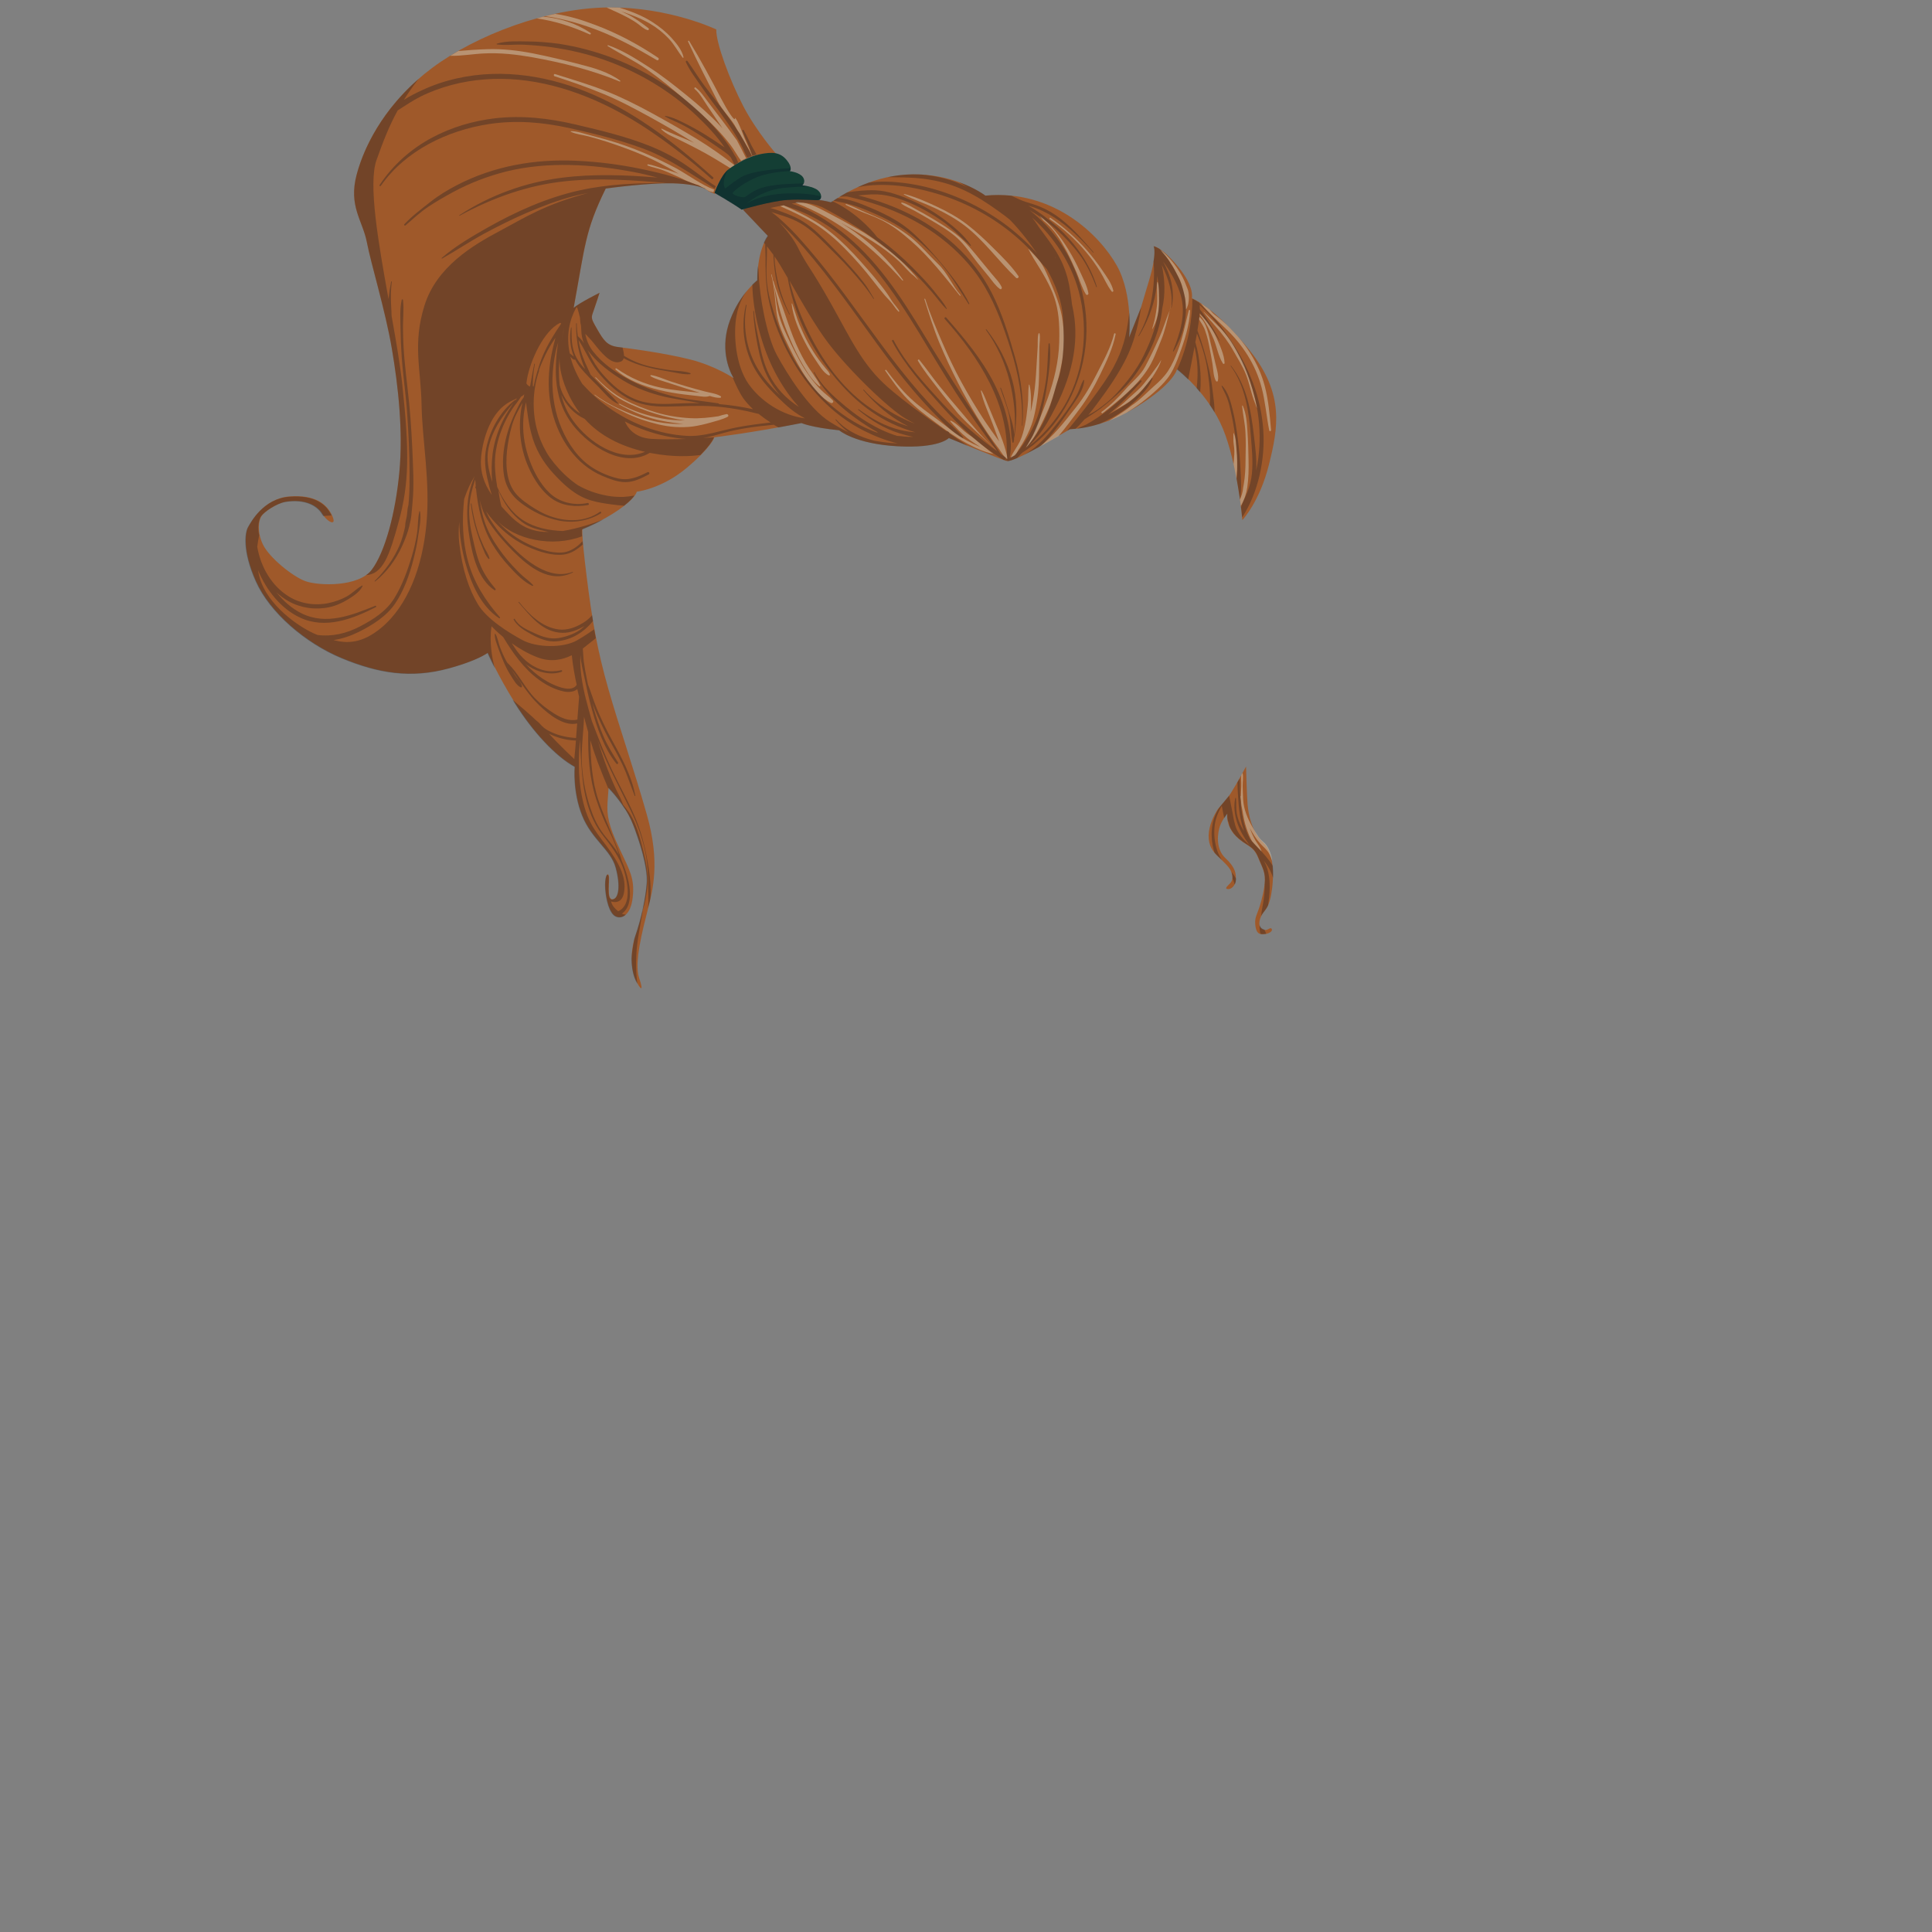 <?xml version="1.0" encoding="utf-8"?>
<!-- Generator: Adobe Illustrator 22.1.0, SVG Export Plug-In . SVG Version: 6.00 Build 0)  -->
<svg version="1.1" xmlns="http://www.w3.org/2000/svg" xmlns:xlink="http://www.w3.org/1999/xlink" x="0px" y="0px"
	 viewBox="0 0 2000 2000" enable-background="new 0 0 2000 2000" xml:space="preserve">
<rect x="0" y="0" width="2000" height="2000" fill="#808080" stroke="none"/>
<g id="Back">
	<g id="_x32_1_x5F_Hair_x5F_Ponytail_x5F_back_x5F_Main_Asset">
		<path fill="#9F592A" d="M1260.8,837.5c-0.2,0.3-6.5,9.6-8.7,19.9c-2.2,10.2-0.8,19.8,7.3,27.7s13.8,12.9,15.3,17.7
			s1.8,8.5-1.5,11.8s-5.6,5.4-2.2,5.8c3.4,0.4,8-3.5,8.3-9.5s0.1-12.5-10.7-22.5s-8-26.8-5.7-33.3s7.5-12.8,7.5-12.8
			s-1.7,12.4,8.9,23.2s17.8,9.1,23.1,22.3s9.6,16.5,5,37.7s-8.8,21.9-8,31.3c0.8,9.4,4.1,10.9,9.9,10.2c5.8-0.8,8.4-3.7,7.1-5.5
			s-3.2,0.9-6,1.2c-2.8,0.2-8.8-1.9-6-11.3c2.8-9.4,8-7.5,11.3-24.3s4-44.3-8-55s-15.3-29.3-16.2-39.2c-0.8-9.8-1.6-39.4-1.6-39.4
			s-9.7,18-15.9,27.8C1272.4,824,1260.8,837.5,1260.8,837.5z"/>
	</g>
	<g id="_x32_1_x5F_Hair_x5F_Ponytail_x5F_back_x5F_Highlights">
		<path opacity="0.35" fill="#E8FFFA" enable-background="new    " d="M1284.7,829.1c0.1,3.4,0.7,6.8,1.5,10.1
			c1,6.4,2.2,12.7,4.4,18.9c1.5,4.4,3.3,8.7,5.5,12.8l0.1,0.1c1.8,2.1,3.7,4.1,5.6,6.1c1.4,1.4,2.7,2.8,4,4.2c0-0.1,0.1-0.3,0-0.4
			c-1.2-4.1-4.2-7.4-6.3-11.1c-2.3-4.1-4.2-8.3-5.7-12.7c3,5.7,6.5,11.4,10.8,16.1c3.1,3.5,6.7,6.1,9.1,10.3
			c1.4,2.5,2.3,5.2,3.4,7.7c-1.2-7.3-3.7-13.9-7.8-18.3c-2.2-2-4.5-3.9-6.3-6.4c-2.5-3.5-4.7-7.2-6.8-10.9
			c-4.9-8.6-8.6-17.7-9.3-27.6c-0.3-4.7-0.4-9.6-0.5-14.3c-0.1-4.6,0.9-9-0.1-13.6c-0.4,0.7-0.8,1.5-1.3,2.3
			c-0.4,3.8,0.2,7.5,0,11.3c-0.1,3.4-0.4,6.8-0.5,10.3c-0.2,0.1-0.4,0.3-0.4,0.7c0.1,0.8,0.2,1.6,0.3,2.4
			C1284.6,827.9,1284.6,828.5,1284.7,829.1z"/>
	</g>
	<g id="_x32_1_x5F_Hair_x5F_Ponytail_x5F_back_x5F_Shadows">
		<path opacity="0.3" fill="#091426" enable-background="new    " d="M1278.2,915.7c0.7-1.4,1.2-3,1.3-4.8c0-0.4,0-0.9,0.1-1.3
			c-1.4-2.5-3-4.9-4.8-7.1c0,0.1,0.1,0.2,0.1,0.3c0.8,2.5,1.2,4.6,1,6.7C1276.8,911.3,1277.5,913.5,1278.2,915.7z"/>
		<path opacity="0.3" fill="#091426" enable-background="new    " d="M1294,868.5c-1.2-2.3-2.4-4.7-3.3-7.2c-2.3-6.2-4-12.5-5-19
			c-1.1-7.3-1.6-14.8-2-22.2c-0.2-4.8,0-9.6-0.3-14.4c-0.8,1.4-1.6,2.8-2.4,4.2c0,4.1,0.3,8.2,0.5,12.1c0.4,7.3,0.9,14.6,2.1,21.8
			c0.9,5.6,2.3,11.2,4.3,16.6c-0.8-1.3-1.6-2.6-2.4-3.9c-2.5-4.5-4.3-9.5-5.2-14.6c-0.9-5.2-0.3-10.3-0.8-15.5
			c0-0.4-0.7-0.6-0.8-0.1c-3.4,17.1,3.9,33.8,13.9,47.3c0.5,0.7,1,1.3,1.6,2c-5.5-5-10.8-10.2-13.9-17c-2.5-5.6-3.4-11.9-4.5-17.9
			c-1.1-5.7-2.2-11.3-3.4-17c-2.4,3-6.2,7.5-8.8,10.6c-9,11.6-10.9,27.2-8.2,41.3c0.5,2.4,1.1,4.8,1.9,7.1c0.7,0.8,1.4,1.6,2.2,2.4
			c2,1.9,3.8,3.6,5.4,5.2c-2-3.1-3.8-6.4-5-10.3c-2.4-7.4-3.3-15.3-2.7-23c0.6-8.5,3.4-15.5,7.6-22.8c0.7,4.2,1.7,8.4,2.5,12.7
			c1.8-2.8,3.3-4.7,3.3-4.7s-0.5,3.5,0.7,8.4c0.1-0.1,0.3-0.1,0.4-0.2c0.3,1.6,0.6,3.1,1,4.6c1.3,3.3,3.5,6.9,6.8,10.3
			c10.6,10.8,17.8,9.1,23.1,22.3c4.3,10.9,8,15.1,6.6,28.1c0.1,5.1-0.3,10.3-1,15.3c-0.7,5.7-2.4,11.6-2.6,17.3
			c2-4.4,4.6-5.9,7.1-11c0.2-1.5,0.4-3,0.6-4.5c0.9-6.2,1.3-12.5,1-18.8c-0.4-8.2-2-15.9-5.9-22.7c0.7,0.8,1.4,1.7,2,2.5
			c3.4,4.6,5.8,9.7,7.5,15c0.1-4.2,0.1-8.4-0.3-12.5c-4.3-7-10-13.2-15.9-19.3C1299.1,874.4,1296.4,871.5,1294,868.5z"/>
		<path opacity="0.3" fill="#091426" enable-background="new    " d="M1310.8,966.6c-0.6-1.4-1.3-2.8-1.8-4.1c0-0.1,0-0.1-0.1-0.2
			c-1.8-0.4-4-1.6-4.8-4.4c0,0.2-0.1,0.3-0.1,0.6c-0.1,0.6-0.1,1.2-0.1,1.7c0,1.5,0.2,3.1,0.5,4.6c0.1,0.6,0.3,1.2,0.4,1.9
			c1.3,0.4,2.9,0.3,4.6,0.1C1310,966.8,1310.4,966.7,1310.8,966.6z"/>
	</g>
</g>
<g id="Front_copy">
	<g id="_x32_1_x5F_Hair_x5F_Ponytail_x5F_front_x5F_Main_Asset">
		<path fill="#9F592A" d="M1294,363.2c-35.9-44.9-60.2-54.5-60.2-54.5s3.2-11.3-14-32.3s-25.5-21.5-25.5-21.5s3.8,6.6-4.7,35.1
			s-8.5,28.5-8.5,28.5l-12.3,30.9c0,0,4.6-43.8-12.8-74.7s-65.1-78.9-136-72.2c0,0-23.4-18.1-61.5-21.5s-71,9.9-98.2,28.5
			c0,0-23.1-6.8-54.8-2.2s-36.1,10-36.1,10l25.6,27c0,0-11,13.4-11,46c0,0-17.9,13.4-28.2,41.2s-2,50.4,3.8,60
			c0,0-18.8-12.6-44.5-19.2s-62.8-11.6-74.8-13s-15.5-7.2-22.2-18.8s-6.2-11.4-3.5-19s6.1-18.4,6.1-18.4s-21.1,10.5-26.8,15.6
			c11.8-64.1,11.7-79.8,33.2-123.5c0,0,48-6.9,75-5.2s31.4,8,31.4,8l6.7,2.8c0,0,0.3-15.1,21.2-30.2s42-11.4,42-11.4
			s-20.2-22.9-34-49.4S741,44.2,741.5,30.5c0,0-47.9-23.1-111-22.8s-137.2,28.4-183,62.5s-69.4,77.2-78.2,110.2
			c-8.9,33,6.1,47.7,10.5,70.5s19.1,70.5,25.8,109.8s11.8,85.8,7.8,128.2s-14.8,82.6-28.5,100.8s-55,16.8-68.5,12
			s-37.8-24.6-44.2-38s-4.5-25-1.5-29.5s15.8-13.2,25-14.8c20.1-3.3,32.9,3.9,38,12.5s15.5,13.6,10.2,2s-16.9-22-44-20
			s-40.1,26.6-43,31.8s-6.2,23.7,8.2,56c14.4,32.3,51.2,63.9,88.8,79.5s71.5,21.4,111.2,10.5c22.1-6.1,33.9-11.9,39.9-15.9l0.1,0.1
			c0,0,9.5,22.1,28,51.8s42,54.9,62,66c0,0-2.4,25.2,7.6,50.2c9.9,25,29.6,35.4,34.7,53.8s3.5,32.5-3.2,33.2s-2.6-20.4-4-24.5
			s-4.3,1.8-3.5,13.5s4.3,25,10.3,28.4s15.9-0.1,18-19.4s-2.8-27.3-14-51s-13-34-12-48.2s1-14.2,1-14.2s16,16,24.2,35.2
			c8.2,19.3,16.6,47.4,15.5,63s-5.6,36.9-11.8,54.8s-4.4,36.1,0.2,46c4.6,9.9,8.9,13.5,3.5-2.2s3.8-49.9,8.9-70.4
			c5.2-20.5,13.2-49-0.9-98.6s-28.3-89.6-39.8-130S613,642.6,607.2,596s-4.2-48.4-4.2-48.4s19.3-7.3,37.1-19.6
			c17.9-12.2,19.1-19,19.1-19s25.6-2.8,51.5-24.5s28.8-31.8,28.8-31.8s38.8-4.6,90.2-14.8c0,0,9.9,4.5,39,7.5c0,0,16.2,14,60,16.5
			s53.5-8.5,53.5-8.5s51.9,21.5,59.8,23.8s64.2-32.4,65.5-32.8s30.9,0.4,69.5-23.5s41.5-38.8,41.5-38.8s32.4,25.1,47.5,61.8
			s20.1,94.5,20.1,94.5s17.9-19,27.4-57S1329.9,408.1,1294,363.2z"/>
	</g>
	<g id="_x32_1_x5F_Hair_x5F_Ponytail_x5F_front_x5F_Highlights">
		<path opacity="0.35" fill="#E8FFFA" enable-background="new    " d="M551.2,59.3c30.7,5.5,61.6,13.2,90.4,25.1
			c0.6,0.2,0.8-0.6,0.4-0.9c-12.1-8.9-27.3-13.2-41.7-16.9c-15.9-4.1-31.8-8-47.9-11.2c-15.8-3.1-31.9-5-47.9-4.5
			c-9.9,0.3-20,1-30,1.9c-2.8,1.6-5.6,3.3-8.4,5c11.8,0.2,23.7-2,35.4-2.5C518.1,54.5,534.7,56.4,551.2,59.3z"/>
		<path opacity="0.35" fill="#E8FFFA" enable-background="new    " d="M584.1,20.5c11.2,2.6,22.2,6.1,32.9,10.1
			c22.1,8.4,42.6,19.6,62.9,31.6c1.6,0.9,2.9-1.4,1.4-2.4c-20.2-13.6-42.1-25.4-64.9-33.9c-13-4.9-27.4-9.6-41.8-11.5
			c-3.4,0.7-6.8,1.5-10.2,2.4C571.2,17.5,577.8,19,584.1,20.5z"/>
		<path opacity="0.35" fill="#E8FFFA" enable-background="new    " d="M611.2,34c-14.8-9.9-31.4-15.1-48.7-16.8
			c-2.3,0.6-4.6,1.2-6.9,1.9c18.9,2.5,37.4,8.7,54.8,16.5C611.4,36,612.2,34.7,611.2,34z"/>
		<path opacity="0.35" fill="#E8FFFA" enable-background="new    " d="M760.9,121.9c0.4,6.1-8.9-9.3-14.2-19.5
			c-10.6-20.2-21.4-40.5-33.3-60c-0.4-0.7-1.5-0.1-1.1,0.7c9.5,20.8,20.2,41.2,30.5,61.6c5,9.9,14.6,18.4,19.6,28.3
			c1.6,3.1,3.5,4.9,5,8.1c-0.4-0.5,4.4,7.5,4,7c3.5,6.4,4.5,7.7,7.3,13.2c0.1,0,0.2-0.1,0.2-0.1c-1.8-4.1-5.9-12.7-7.9-17.6
			c-2.3-5.5-4.4-11.7-7.7-18.2C763.3,125.1,760.9,121.6,760.9,121.9z"/>
		<path opacity="0.35" fill="#E8FFFA" enable-background="new    " d="M711,98.8c-12.6-10.2-25.3-20.3-38.9-29.1
			c-13.4-8.6-27.5-17.7-42.6-22.9c-0.5-0.2-0.8,0.6-0.4,0.9c13.7,8.5,28.2,15.4,41.4,24.7s25.6,19.7,37.9,30.2
			c11.4,9.7,22.7,19.5,33,30.3c5.3,5.5,10.3,11.3,14.9,17.3c3.9,5.1,7,11.2,10.9,16.3c1.7-1,3.5-1.9,5.2-2.7
			c-3.1-6.3-6.3-12.4-9.6-18.6c-0.4-0.5-0.8-1.1-1.2-1.6c-4.8-6.6-9.6-13.2-14.6-19.7c-4.8-6.2-9.5-12.5-14.3-18.7
			c-3.9-5.2-7.4-10.6-12.6-14.6c-0.8-0.6-1.8,0.7-1.1,1.4c5.5,4.5,9.4,12,13.4,17.8c4.4,6.4,8.8,12.9,13.1,19.4
			c0.8,1.2,1.7,2.4,2.5,3.7c-0.7-0.8-1.4-1.5-2.1-2.3C735.2,119.2,723.3,108.8,711,98.8z"/>
		<path opacity="0.35" fill="#E8FFFA" enable-background="new    " d="M574.1,78.9c16.8,5.5,33.6,11.3,50,18.1
			c16.9,6.9,33.1,15.6,49.1,24.4c15.3,8.4,30.4,17.2,45.3,26.4c-11.1-5-22.5-9.1-33.4-14.6c-0.4-0.2-0.8,0.3-0.5,0.6
			c4.7,4.9,11.9,7.7,17.9,10.6c6.9,3.3,13.7,6.8,20.4,10.3c11.5,6,22.5,12.8,33.5,19.6c1.3-1.1,2.7-2.2,4.1-3.2
			c-12.5-9.7-26.2-19.4-39.4-27.4c-15.3-9.3-30.8-18.1-46.5-26.7c-15.6-8.5-31.3-16.4-47.8-22.9c-17-6.7-34.7-11.9-52.1-17.4
			C573.3,76.2,572.7,78.4,574.1,78.9z"/>
		<path opacity="0.35" fill="#E8FFFA" enable-background="new    " d="M660.5,24.8c3.1,2.3,6,5.2,9.8,6.4c1.3,0.4,1.9-1.4,0.9-2.1
			c-6.9-5.2-13.9-10.4-21.6-14.3c-2.2-1.1-4.4-2.1-6.6-3.1c10.4,3.5,20.6,7.4,29.9,12.8c7.2,4.2,13.8,9.5,19.5,15.6
			c5.7,6,9.3,13.2,14.3,19.6c0.3,0.4,1,0,0.9-0.5c-1.7-7.5-7.3-14.2-12.3-19.8c-5.8-6.4-12.5-11.8-19.7-16.4
			c-10.6-6.9-22.4-11.3-34.4-15.1c-3.5-0.1-7.1-0.2-10.7-0.2c-0.9,0-1.7,0-2.6,0.1c7.3,3.3,14.7,6.5,21.8,10.3
			C653.5,20.1,657.1,22.3,660.5,24.8z"/>
		<path opacity="0.35" fill="#E8FFFA" enable-background="new    " d="M666.2,158.1c-12.2-5.1-24.6-9.6-37.3-13.2
			c-6.2-1.8-12.5-3.4-18.7-5.1c-6-1.5-12.9-4.1-19.1-4c-0.3,0-0.5,0.4-0.2,0.6c5.4,2.6,12.2,3.2,18,4.7c6.6,1.7,13,3.6,19.5,5.7
			c13,4.3,25.9,8.9,38.5,14.4c12.1,5.3,23.8,11.4,35,18.3c0.2,0.1,0.4,0.3,0.6,0.4c-1.2-0.5-2.4-0.9-3.6-1.4
			c-4.6-1.7-9.2-3-13.9-4.4c-4.6-1.4-9.2-3.3-14-4c-0.9-0.1-1.2,1-0.4,1.3c4.5,1.8,9.4,2.6,14,4.2c4.5,1.6,8.9,3.6,13.2,5.5
			c3.9,1.7,7.7,3.5,11.5,5.4c3.5,1.7,10.2,4.3,14,5.2c1.2,0.9,2.7,1.8,4.3,2.6c2.7,1.1,4.2,2.1,5,2.7c0.6,0.3,1.2,0.7,1.8,1l4.2,1
			c0,0,0.1-1,0.7-2.7c-12.5-4.5-27.3-15.4-38.8-21.8C689.4,168.6,677.9,163,666.2,158.1z"/>
		<path opacity="0.35" fill="#E8FFFA" enable-background="new    " d="M682.3,403.7c8.6,2.1,17.4,3.6,26.2,4.7
			c4.7,0.6,9.3,1.1,14,1.6c4,0.4,8.3,1.4,12.2-0.1c3.6,1.1,7.4,2.1,10.9,1.9c0.9,0,1.2-1.2,0.4-1.7c-4.8-2.9-11.4-3.5-16.8-5
			c-6.2-1.6-12.4-3.3-18.5-5.1c-5.8-1.7-11.6-3.6-17.4-5.5c-6.2-2.1-12.7-5.2-19.2-6.2c-0.7-0.1-1.2,0.8-0.5,1.2
			c4.9,3,11,4.4,16.4,6.2c6.4,2.1,12.8,4.2,19.2,6.2c5.1,1.6,10.2,3.1,15.3,4.7c-13.5-1.5-27.1-2.4-40.5-5.3
			c-16.8-3.6-31.8-10.1-45.8-19.9c-0.7-0.5-1.6,0.6-0.9,1.2C649.8,393.7,666.4,399.8,682.3,403.7z"/>
		<path opacity="0.35" fill="#E8FFFA" enable-background="new    " d="M735.4,437.5c5.9-1.7,12.3-3.2,17.8-6
			c1.7-0.9,0.4-3.1-1.2-2.8c-2.8,0.5-5.6,1.3-8.3,2.2c-9.6,1.4-19,2.5-28.9,2c-11.8-0.6-24-2.5-35.4-5.9
			c-11.5-3.4-22.9-7.9-33.5-13.5c-11.1-5.8-20.5-14-29.1-22.9c-0.3-0.3-0.8,0.2-0.5,0.5c8.8,9.2,17.4,17.6,28.9,23.7
			c10.8,5.7,22.2,10.2,33.9,13.7c9.4,2.8,19.6,5.3,29.9,6.7c-7.9,0-15.7-0.5-23.7-2c-15.4-2.9-30.1-7.7-43.9-15.2
			c-0.4-0.2-0.7,0.4-0.4,0.6c13.8,7.9,28.9,14,44.5,17.1c7,1.4,14.4,2.5,21.9,3.1c-9.1,0.4-18.2-0.4-27.1-2.1
			c-11.2-2.2-22-6.1-32.5-10.5c-11.1-4.6-22.3-10.3-32-17.6c-0.2-0.2-0.5,0.2-0.3,0.4c9.4,7.4,20.3,12.6,31,17.9
			c11.1,5.5,22.9,9.5,34.9,12.4c11.7,2.8,23.8,3.7,35.8,2.2C723.3,440.6,729.4,439.2,735.4,437.5z"/>
		<path opacity="0.35" fill="#E8FFFA" enable-background="new    " d="M849.9,403.6c-4.4-4.4-8.4-9.2-12-14.3
			c-7.5-10.2-13.3-21.5-18.9-32.8c-5.6-11.5-11.2-22.8-13.9-35.4c-1.8-8.6-2.5-17.4-3.9-26.1c2.3,9.3,4,18.8,6.6,28.1
			c2.8,9.9,6.5,19.6,10.6,29.1c3.8,8.9,8,17.6,12.9,25.9c4.6,7.8,9.7,16.2,16.9,21.8c0.6,0.4,1.2-0.4,0.9-0.9
			c-4.3-8.2-10.4-15.5-15.1-23.5c-4.9-8.5-9.2-17.3-12.8-26.4c-3.8-9.5-6.9-19.2-10.3-28.8c-3.4-9.7-7.4-19.3-10.2-29.2
			c-0.1-0.2-0.2-0.2-0.4-0.2c-0.4-2.2-0.9-4.5-1.5-6.7c-0.1-0.3-0.6-0.2-0.5,0.1c3.5,12.7,3.8,26,5.5,39c1.7,12.9,7.2,24,12.8,35.6
			c5.7,11.8,11.9,23.5,19.5,34.3c6.1,8.6,14.4,19.2,24,23.9c1.6,0.8,3.4-1.2,2-2.6C858.5,410.6,853.8,407.6,849.9,403.6z"/>
		<path opacity="0.35" fill="#E8FFFA" enable-background="new    " d="M844.5,373c3.4,4.9,7.9,13.1,13.5,15.6
			c0.6,0.2,1.3-0.2,1.1-0.9c-0.9-2.7-2.8-4.4-4.6-6.6c-2.4-2.9-4.8-5.9-7-8.9c-4.1-5.6-7.8-11.6-11.2-17.7c-3.2-5.9-6-12-8.6-18.2
			c-3-7.2-4.9-14.6-7.6-21.9c-0.1-0.3-0.7-0.3-0.6,0.1c1.5,13.7,7.5,27.7,13.8,39.8C836.6,360.8,840.4,367,844.5,373z"/>
		<path opacity="0.35" fill="#E8FFFA" enable-background="new    " d="M1031,439.1c-2.6-6.1-5.1-12.4-7.7-18.5
			c-2.3-5.4-4.2-11.1-7.2-16.2c-0.2-0.4-0.8-0.1-0.7,0.3c2.5,11.8,8.3,23.4,12.4,34.7c2.1,5.8,4.3,11.7,6.5,17.5
			c-5.2-7.1-10.4-14.3-15.3-21.7c-8.5-13-16.5-26.3-23.9-39.9c-7.3-13.4-13.8-27.1-19.8-41.1c-6.3-14.6-12.7-29.6-17.5-44.7
			c-0.2-0.5-1-0.3-0.9,0.2c4.8,15.1,9.3,30.1,15.4,44.8c5.9,14.2,12.4,28.1,19.4,41.8c11.9,23.2,26.7,48,42.8,68.9
			c1.9,2.9,5.3,8.6,8.5,9.9C1041.3,463.8,1035.1,448.5,1031,439.1z"/>
		<path opacity="0.35" fill="#E8FFFA" enable-background="new    " d="M1027.6,469.3c0,0-0.1-0.1-0.2-0.2
			c-5.9-3.9-18.5-15.3-24.4-19.1c-6.3-4.1-11.9-11.4-18.6-14.5c-0.5-0.2-1,0.3-0.6,0.8c4.8,5.4,11.6,12.6,17.2,17
			c4.8,3.8,9,6.2,13.8,9.5c0.6,0.3,1.2,0.5,1.8,0.7C1020.5,466,1024,466.7,1027.6,469.3z"/>
		<path opacity="0.35" fill="#E8FFFA" enable-background="new    " d="M950.2,373.4c5.9,10,13.4,19.3,20.5,28.5
			c6.8,8.9,13.9,17.6,21.1,26.2c7,8.4,40.1,38.5,39.6,37.3c-0.1-0.1-0.2-0.1-0.2-0.2c-14.2-11.6-25.7-26.4-37.6-40.3
			c-7.2-8.4-14.4-16.9-21.3-25.5c-7.2-8.9-13.6-18.3-20.8-27.1C950.9,371.7,949.8,372.6,950.2,373.4z"/>
		<path opacity="0.35" fill="#E8FFFA" enable-background="new    " d="M1028.4,469.8c-0.3-0.2-0.5-0.4-0.8-0.5
			c-3.6-2.5-7.1-3.2-11-5.8c-0.6-0.2-1.2-0.5-1.8-0.7c-4.7-2-9.6-4.4-14-6.8c-10.3-5.4-19.8-13.9-29.2-20.8
			c-9.9-7.3-20.3-14.6-29.3-23.1c-9.3-8.7-17.2-18.9-24.8-29c-0.5-0.7-1.6,0-1.1,0.7c7.1,10,14.1,20.2,22.7,29.1
			c9,9.4,19.6,17.2,30,25c10,7.5,20.2,14.8,31.2,20.7C1008.6,463.1,1018.6,468.1,1028.4,469.8z"/>
		<path opacity="0.35" fill="#E8FFFA" enable-background="new    " d="M1049.4,472.1c2.3-0.9,3.1-3.3,4.2-5.3
			c1.4-2.5,3.2-4.9,4.7-7.4c3.8-6.4,7.2-13,9.7-20.1c0.7-2,1.3-4.1,1.9-6.2c1.9-7.1,3.1-14.6,4.1-21.8c0.2-1.7,0.4-3.4,0.6-5.1
			c1.1-10,1.1-20.1,1.2-30.2c0-0.6,0-1.2,0-1.9c0.1-5.1,0.1-10.2,0.2-15.2c0.1-4.4,1-9.1,0.2-13.5c-0.1-0.6-1-0.6-1.2,0
			c-1.1,4.3-0.6,9.1-0.8,13.5c-0.2,4.4-0.6,8.9-0.8,13.3c-0.6,10.1-1.1,20.3-2.3,30.4c-1,8-2.3,15.9-4.1,23.8
			c0.1-1.6,0.2-3.1,0.2-4.7c0.2-7.5,0.4-15.9-1.5-23.3c-0.1-0.4-0.6-0.3-0.7,0.1c-0.8,7-0.3,14.2-1.1,21.3
			c-0.7,6.8-1.5,13.6-2.9,20.3c-1.2,5.7-2.7,11.4-5.2,16.8c-2.3,4.8-7.4,11.7-9.4,16.5C1046.2,474.3,1048.4,472.5,1049.4,472.1z"/>
		<path opacity="0.35" fill="#E8FFFA" enable-background="new    " d="M1084.5,412.5c-3.5,9.7-13.8,35.3-15.5,38.6
			c0,0-6.7,11.7-6.6,11.6c0.3,0.7,2.8-2.4,5.9-6.9c7.1-10.3,10.9-19.1,15.6-29.1c4.7-10.1,7.4-20.2,10.7-31.5
			c2.3-8,3.8-15.5,5.2-23.3c1.7-12.8,2.1-25.8,0.4-38.7c-2-15.7-8.1-30.2-14.3-44.7c-7.9-18.3-8.5-17.1-21.2-30.9
			c-1-1,4.2,8.3,5,9.5c21,33.5,28,46.7,26.8,87.3C1095.9,374.4,1091.2,393.8,1084.5,412.5z"/>
		<path opacity="0.35" fill="#E8FFFA" enable-background="new    " d="M1117.1,424c8.5-11.3,15.5-23.4,21.7-36.1
			c6.5-13.4,13.2-27.2,16.1-41.9c0.2-1-1.3-1.5-1.6-0.4c-3.5,14.4-10.8,27.4-17.5,40.6c-6.3,12.5-13.2,24.5-21.9,35.4
			c-12.8,16.1-22.8,29.5-38.9,41.6c7.4-4.1,14.8-8.3,20.7-11.7C1103.2,442.8,1110,433.4,1117.1,424z"/>
		<path opacity="0.35" fill="#E8FFFA" enable-background="new    " d="M1212.2,315.8c-0.5,1.8-0.9,3.7-1.4,5.5
			C1211.3,320.3,1212.5,314.7,1212.2,315.8z"/>
		<path opacity="0.35" fill="#E8FFFA" enable-background="new    " d="M1141.3,427.8c20.1-15.8,34.9-28,45.9-44.2
			c6.5-9.5,10.3-20.6,14.7-31.2c4-9.6,6.5-20.8,9-31.2l0,0c-4.5,10.8-6.1,17.7-10.9,28.4c-4.5,10.1-9.3,20.1-14.5,29.9
			c-5.1,9.5-13.2,15.3-20.3,23.4c-7,8.1-16.4,17.5-25,23.6C1139.7,426.9,1140.8,428.2,1141.3,427.8z"/>
		<path opacity="0.35" fill="#E8FFFA" enable-background="new    " d="M1198.4,378.4c-4.7,6.7-9.5,13-14.6,19.2
			c-5,6-10.1,9.8-15.8,15.1c-5.6,5.3-11.6,10.8-18.5,14.6c2.5-1.4,16.3-9,19.8-11.7c7.1-5.5,12.6-11,18.3-18
			c4.8-5.9,12.3-17,14.4-24.5C1202.4,371.6,1200.2,375.9,1198.4,378.4z"/>
		<path opacity="0.35" fill="#E8FFFA" enable-background="new    " d="M1149.2,427.5C1149.1,427.5,1149.1,427.5,1149.2,427.5
			L1149.2,427.5z"/>
		<path opacity="0.35" fill="#E8FFFA" enable-background="new    " d="M1149.5,427.3L1149.5,427.3c-0.2,0.1-0.3,0.2-0.3,0.2
			S1149.3,427.4,1149.5,427.3z"/>
		<path opacity="0.35" fill="#E8FFFA" enable-background="new    " d="M1220.9,366.9c5.3-14.2,10.4-30.2,11.1-45.4
			c0-0.8-1.2-0.9-1.4-0.2c-3.7,14.3-6.2,28.4-11.5,42.2c-2.7,7-5.7,14-9.8,20.3c-3.9,6-9,11-14.4,15.7c-7.8,6.9-14.8,14.5-23.5,20.3
			c-7.8,6.4-18,12.5-23.3,15.7c5.5-2.1,11.3-4.7,17.5-8c11.7-7,22.6-15.4,32.6-24.7c5-4.7,9.8-9.7,13.4-15.5
			C1215.6,380.9,1218.3,373.8,1220.9,366.9z"/>
		<path opacity="0.35" fill="#E8FFFA" enable-background="new    " d="M1114.4,281.9c3.2,7.4,5.4,15.9,9.7,22.7
			c0.9,1.4,2.9,0.5,2.6-1.1c-1.4-7.7-5.6-15.5-8.8-22.6c-3.5-7.7-7.5-15.3-11.9-22.5c-8-13.2-17.6-25.3-29.6-35.1
			c-0.6-0.5,3.1,4.5,3.7,5c11.9,10,16.7,18.5,24.2,32.1C1108,267.4,1111.2,274.7,1114.4,281.9z"/>
		<path opacity="0.35" fill="#E8FFFA" enable-background="new    " d="M1087.5,225.5c-0.8-0.6-1.6,0.8-0.8,1.4
			c14,9.5,26.5,20.8,37.4,33.8c5.5,6.5,10.4,13.4,14.9,20.7c4.1,6.6,7,14.3,11.9,20.4c0.7,0.8,1.9-0.1,1.6-1
			c-1.8-7.8-7.3-14.9-11.7-21.4c-4.7-7-9.9-13.6-15.4-20C1114.2,246.6,1101.4,235.2,1087.5,225.5z"/>
		<path opacity="0.35" fill="#E8FFFA" enable-background="new    " d="M1192.8,340.8c3.3-5.3,6-14,6.6-20.2
			c0.8-7.7,0.1-12.4,0.2-19.3c0.1-6.7-1.8-13.5-1.8-6.5c-0.1,7,0.6,16-0.3,23c-0.9,6.6-1.7,12.1-3.7,18.9
			C1193.6,337.1,1192.4,341.4,1192.8,340.8z"/>
		<path opacity="0.35" fill="#E8FFFA" enable-background="new    " d="M1202.1,259.7c1.7,2.8,4.3,4.8,6.2,7.6
			c1.9,2.1,3.1,4.9,4.9,7.2c1.6,2.4,4.1,7.5,5.5,10.1c4.9,8.8,5.2,12.6,7.8,22.8c0.8,2.7,1.2,12.8,1.2,12.8c0.4,0.5,2.2-4.6,2.3-5.2
			c1-4.9,1.1-11.3-0.6-15.8c-2.1-5.4-3.8-10.2-6.8-15.2c-5.9-10.1-12.4-18-21.4-25.6c0,0,0,0-0.1,0
			C1201.3,258.4,1202.4,259.5,1202.1,259.7z"/>
		<path opacity="0.35" fill="#E8FFFA" enable-background="new    " d="M1251.9,358.9c1.2,6,2.3,12.1,3.3,18.2
			c0.9,5.4,0.8,12.7,3.6,17.4c0.4,0.7,1.7,0.6,1.9-0.2c1.3-5.5-1.3-12.5-2.5-18c-1.4-6.7-3.1-13.2-4.7-19.9
			c-2.2-9.2-4-22.1-11.9-28.3l-0.3,2.5c2.9,5.1,4.8,7,6.6,12.7C1249.7,348.4,1250.9,353.7,1251.9,358.9z"/>
		<path opacity="0.35" fill="#E8FFFA" enable-background="new    " d="M1267.7,375.8c-0.4-8.9-5.1-18.7-8.7-26.8
			c-4-8.9-9.6-16.8-16.5-23.6c-0.3-0.3-0.8,0.2-0.5,0.5c6.3,7.5,10.6,16.3,14.4,25.3c3.3,8,4.9,17.7,9.5,25
			C1266.3,377.1,1267.7,376.8,1267.7,375.8z"/>
		<path opacity="0.35" fill="#E8FFFA" enable-background="new    " d="M1289.8,387.7c4,10.2,5.3,19.8,9.5,29.9
			c0.9,2.2,2.3,6.6,1.9,4.2c-2.1-10.9-6.3-24.8-10-35.3c-3.2-8.9-6.9-15.7-11.4-24c-4.4-8.2-10.2-16.3-16.8-23.1
			c-5.4-5.6-11.4-11.2-16.8-16.6c-2.2-2,5.2,7.3,11.6,14.4c7.9,8.9,14.1,17.2,19.2,26.3C1281.6,371.9,1286.1,378.4,1289.8,387.7z"/>
		<path opacity="0.35" fill="#E8FFFA" enable-background="new    " d="M1315.8,445.3c-1.3-15-2.6-30.6-6.4-45.2
			c-3.1-12-8.3-23.5-14.8-34c-3.7-5.9-7.9-11.6-12.4-16.9c-3.2-3.6-6.3-6.9-9.2-9.9c-0.7-0.7-1.4-1.4-2.1-2.1
			c-4.2-4-8.7-7.8-13.4-11.3c-1.9-1.4-3.6-3.5-5.4-5.5c-3.4-2.6-6.3-4.7-8.8-6.3c-0.1,0,3.1,3.7,3,3.7c1.7,2.3,16.9,17.1,21.5,21.4
			c9.1,8.5,17.2,18.1,23.8,28.7c6.4,10.3,11.3,21.5,14.4,33.2c3.8,14.5,5,29.7,7.9,44.5C1314,446.7,1315.9,446.5,1315.8,445.3z"/>
		<path opacity="0.35" fill="#E8FFFA" enable-background="new    " d="M1280,495.3c0.1-3.3,0.5-5.1,0.6-8.8c0.2-6,0.2-13.9-0.5-19.8
			c-0.6-5.4-0.4-13.9-3.2-18.7c-0.2-0.3-0.1,5.4-0.1,5.8c-0.2,5,0.9,8.1,1,13.1c0.1,4.2-0.6,9-0.8,13.5
			C1278.1,485.5,1279.1,490.5,1280,495.3z"/>
		<path opacity="0.35" fill="#E8FFFA" enable-background="new    " d="M1287.5,501.6c-0.2,1.1-0.4,2.2-0.6,3.3
			c-0.3,4.5-1.7,8.4-3.3,12.4c0.3,2.3,0.6,4.4,0.9,6.4c3.5-5.9,5.8-13,6.7-19.3c1.3-9.2,1.5-18.4,1.3-27.7
			c-0.2-9.9-0.4-19.7-1.1-29.6c-0.6-9-1.2-18.8-4.9-27.1c-0.1-0.3-0.7-0.2-0.7,0.2c0.9,9.3,3.1,18.4,3.5,27.8
			c0.5,8.9,0.3,17.9,0.1,26.9C1289.4,483.8,1289,492.8,1287.5,501.6z"/>
		<path opacity="0.35" fill="#E8FFFA" enable-background="new    " d="M875.2,257.9c9.9,10.1,19.2,20.7,27.9,31.9
			c4.1,5.3,8.3,10.6,12.7,15.8c2.7,3.2,5.9,6.1,8.4,9.5c1.9,2.6,3.5,5,5.8,7.4c0.4,0.5,1.2-0.1,0.9-0.7c-1.7-2.8-3.6-5-5.6-7.5
			c-2.6-3.3-4.6-7.1-7-10.5c-4-5.6-8.3-11-12.7-16.3c-9.4-11-18.8-21.9-29-32c-9.9-9.8-20.3-18.7-32.2-26
			c-12.2-7.4-20.2-11-33.1-16.9l-3.7,0.8c12.4,5.6,22.5,10.1,34.2,17.2C854,238.1,865,247.5,875.2,257.9z"/>
		<path opacity="0.35" fill="#E8FFFA" enable-background="new    " d="M823.7,210c43.4,16.7,79.8,45.8,110.5,80.4
			c0.3,0.4,0.9-0.1,0.7-0.5c-17-24.1-39.4-43.8-64.4-59.3c6,3.4,11.9,6.8,17.8,10.2c9.7,5.6,19.3,11.5,28.4,18.2
			c4.9,3.7,9.7,7.5,14.2,11.7c3.8,3.4,10.5,11.6,14.7,14.5c0.8,0.6,5.4,5.2,4.9,4.4c-2.8-4.7-14.5-16.6-18.5-20.2
			c-4.1-3.7-8.5-7.6-12.9-11c-9.7-7.4-19.5-14.8-30.1-20.7c-10.6-6-21.3-11.9-32.1-17.5c-8.6-4.5-19.2-10.3-29.2-10.8
			C826.6,208.7,822.5,209.5,823.7,210z"/>
		<path opacity="0.35" fill="#E8FFFA" enable-background="new    " d="M875.7,212.2c11.8,6.1,24.7,9.7,36.6,15.5
			c11.2,5.5,21.2,13.3,30.6,21.5c19.1,16.6,35.7,38.1,50.7,56.8c0.4,0.5,1-0.2,0.6-0.6c-8.7-10.2-13.5-23.1-23.3-32.3
			c-9.2-8.8-18.1-19.6-28.1-27.5c-9.3-7.3-19.4-13.5-30.1-18.5c-5.5-2.5-11-4.9-16.6-7.2c-6.7-2.8-13.1-6.4-20-8.7
			C875.5,210.9,875.1,211.9,875.7,212.2z"/>
		<path opacity="0.35" fill="#E8FFFA" enable-background="new    " d="M933.1,210.7c3.9,3.1,8.9,4.9,13.3,7.3
			c4.9,2.7,9.8,5.5,14.7,8.4c10.2,6,21.3,12.2,30,20.2c8.2,7.5,14.5,17.6,21.5,26.3c3.7,4.6,7.4,9.1,11.2,13.7
			c3.5,4.3,6.8,9.4,11.4,12.6c1.2,0.8,2.2-0.7,1.8-1.8c-2.2-5.1-6.7-9.4-10.2-13.7c-3.7-4.5-7.5-9.1-11.2-13.6
			c-7.5-9.1-15-18.8-24.2-26.3c-8.5-6.9-18.1-12.7-27.5-18.3c-4.8-2.9-9.7-5.7-14.7-8.3c-4.9-2.6-9.9-6.2-15.4-7.5
			C933.2,209.5,932.6,210.3,933.1,210.7z"/>
		<path opacity="0.35" fill="#E8FFFA" enable-background="new    " d="M1051.8,287.6c1.2,1.2,3.5-0.4,2.4-1.9
			c-7.2-10.5-16.7-19.8-25.7-28.7c-8.6-8.6-17.5-17-27.2-24.5c-9.6-7.4-20.2-13.3-31.1-18.4c-10.9-5.1-22.5-10.3-34.1-13.3
			c-0.4-0.1-0.6,0.4-0.3,0.6c10.4,5.5,21.8,9.2,32.4,14.2c10.6,5,21,10.8,30.4,17.9C1018.8,249,1033.5,270.2,1051.8,287.6z"/>
	</g>
	<g id="_x32_1_x5F_Hair_x5F_Ponytail_x5F_front_x5F_Shadows">
		<path fill="none" d="M797.5,437.4c-4.6-3-8.7-6-12.3-8.9c-15.1-3.9-30.6-6.7-46.1-7.8c-16.6-1.2-32.9,0.1-49.5,0.2
			c-14.4,0.2-28.4-2-41-9.2c-12.1-6.9-22.4-17-30.9-27.9c-7.7-9.8-12.3-21.6-19.1-32c0.7,3.8,1.5,7.6,2.5,11.3
			c2.4,8.8,6.5,16.5,10.1,24.8c4,4.1,8,8.2,12,12.3c5.6,5.7,11.6,11.1,16.6,17.3c0.2,0.3-0.1,0.7-0.4,0.5
			c-8-3.5-13.6-10.9-19.6-17.1c-6.5-6.6-13.3-13.1-19.2-20.3c-2.1-2.6-3.9-5.4-5.4-8.4c0,0.1-0.1,0.1-0.2,0.1
			c-1.8,0.4-3.1-1.5-4.3-2.6c-0.1-0.1-0.2-0.2-0.4-0.4c2.1,8.2,5.6,16.9,11,26c0.4,0.7,0.9,1.4,1.3,2.1c8.1,9.1,17.1,17.3,27,24.3
			c23.6,16.8,52.1,27.9,81.2,29.5c17.5,1,34.2-5.4,51.2-8.7C773.9,440.3,785.7,438.7,797.5,437.4z"/>
		<path fill="none" d="M658.4,441.7c-3.9-1.6-7.7-3.5-11.4-5.4c2.2,5.4,8.9,16.6,27.1,18c10.4,0.8,24.1,0.6,36.3,0.1
			c-3.5-0.2-7.1-0.6-10.5-1.1C685.5,451.4,671.6,447.4,658.4,441.7z"/>
		<path fill="none" d="M600.6,428.1c-4.4-5.7-8.3-11.9-11.6-18.8c-7.6-16-9.8-28.5-9.9-38.3c-0.8,9.4-0.9,18.7,0.2,27.8
			c1.7,6.7,4.8,13,9.1,18.5C592,421.7,596.1,425.3,600.6,428.1z"/>
		<path fill="none" d="M605.3,433.6c-10.8-5-19.2-14.1-24.1-24.8c2.2,9.2,6,18.2,12.1,26.6c15.8,22,47.5,43.9,74.5,32.3
			C641.9,461.8,620.7,450.7,605.3,433.6z"/>
		<path fill="none" d="M568.4,759.6c10.8,12,26.1,26.2,26.1,26.2c0.6-5.9,1.2-12.5,1.7-19.2c-8.4-0.2-16.6-2.1-24.3-5.4
			C570.8,760.7,569.6,760.2,568.4,759.6z"/>
		<path fill="none" d="M581.1,334.9c-0.6-0.5-1.1-0.7-1.1-0.7c-17.1,8.4-30.9,39-34.2,58c-0.3,1.8-0.5,3.3-0.7,4.7
			c0.5,0.9,1.3,1.8,2.2,2.4c0.5,0.3,1,0.6,1.6,0.8c0.3-1.7,0.6-3.4,0.9-5.1c1-6.2,2.3-12.2,3.5-18.3c0.1-0.4,0.7-0.2,0.6,0.2
			c-1.1,6.2-1.9,13-2.1,19.3c0,1.2,0,2.4,0,3.7c0,0,0,0,0.1,0c0.2,0,0.4,0.1,0.6,0.2c0.2-0.9,0.4-1.8,0.7-2.7c0.7-4,1.8-8,2.9-11.7
			c1.7-5.9,3.5-11.9,6-17.5c5-11.5,11.4-22.2,18.7-32.4C580.8,335.5,581,335.2,581.1,334.9z"/>
		<path fill="none" d="M893,416.5c13.2,10.4,28,18.4,43.9,23.7c1.1,0.4,2.1,0.7,3.2,1c-3.7-1.8-7.3-3.8-10.8-6
			c-13.8-8.7-25-19-35.6-31.3c-0.3-0.4,0.2-0.9,0.5-0.5c10.1,11.4,23.6,21.2,37.2,28.2c5.1,2.6,10.4,5,15.7,7
			c-2.5-1.2-5.6-2.8-9.2-5c-17.9-10.5-58.8-50.1-80.2-78.1c-14-18.3-28.8-44.5-40.4-64.7c3.9,16.1,9.7,32,16.6,46.9
			C847.9,367.6,866.8,395.9,893,416.5z"/>
		<path fill="none" d="M945.8,452.2c-4.9-1-9.7-2.2-14.2-3.7c-16.3-5.1-29.8-13.5-42.8-24.4c-0.3-0.3,0.1-0.9,0.5-0.6
			c13.1,9.7,27.3,17.8,43.3,21.6c5,1.2,10.2,1.9,15.4,2.3h-0.1c-8.3-2.4-16.7-5.4-24.5-9.2c-29.3-14-51.7-36.8-70.4-62.9
			c-18.4-25.7-31.7-56.5-37.2-87.7c-5.4-9.4-10-17.2-13.4-21.9c-0.1-0.2-0.2-0.3-0.3-0.5c0.7,20.5,6.8,42,15.9,60
			c0.2,0.3-0.3,0.6-0.5,0.3c-5.4-10.2-10.1-20.9-12.7-32.1c-2.4-10-3.3-19.6-3.8-29.7c-2.4-3.3-4.7-6.3-6.7-8.8
			c0.4,10.8-0.9,21.8-0.3,32.5c0.7,12.1,3.6,23.3,7.1,34.9c10.9,35.3,28.3,67.9,55.5,93.4c13.3,12.4,28.9,22.7,45.7,29.7
			c2.4,1,4.8,1.9,7.2,2.7c-0.2-0.2-0.5-0.3-0.7-0.5c-0.2-0.1-0.3-0.3-0.3-0.5c-3.2-1.7-6.2-3.5-9.2-5.4
			c-22-13.9-44.6-32.5-56.4-56.1c-0.2-0.4,0.4-0.8,0.6-0.4c6,11.3,15.3,20.8,24.9,29.2c9.8,8.6,20,16.6,31.2,23.3
			c9.4,5.6,19.2,10.2,29.4,13.4c2.7,0.3,5.3,0.4,7.8,0.7C939.6,452.1,942.7,452.3,945.8,452.2z"/>
		<path fill="none" d="M519.2,524.3c11.8,13,23.2,26.6,48.8,26.3c-0.7-0.2-1.4-0.3-2.1-0.5c-8.9-1.9-17.9-4.1-25.4-9.7
			c-11.7-8.8-19.1-20.2-24.6-32.9c0.8,5,1.5,10,2.7,14.9C518.8,523.1,519,523.7,519.2,524.3z"/>
		<path fill="none" d="M508.8,496.6c0.2,0.7,0.4,1.4,0.7,2.2c-0.8-9.8-0.9-19.6,0.5-29.5c1.5-11.1,4.9-22,9.7-32.1
			c2.6-5.5,5.6-10.7,9-15.7c1-1.5,2-3,3.1-4.6c-12,14-22.5,28.8-26.1,47.4C503.5,475.5,505.7,485.9,508.8,496.6z"/>
		<path fill="none" d="M498.2,472.5c-1.5,14.6,2.3,27.4,11,39.8c-1.9-5.7-3.4-11.5-4.7-17.4c-2.2-10.1-3.2-20.1-1.2-30.3
			c3.7-18.9,14.4-39,30.1-50.6c0.2-0.2,0.4,0,0.5,0.2c0.5-0.6,1-1.2,1.5-1.8c-1.8,0.9-4.1,2-6.8,3.3
			C508.2,425.9,500.1,453.9,498.2,472.5z"/>
		<path fill="none" d="M623.5,386.9c9.3,10.7,20.2,20.6,33.5,26.1c14.9,6.3,31.5,5.2,47.3,4.5c6.7-0.3,13.4-0.4,20-0.3
			c-3.3-0.6-6.6-1.2-9.9-1.8c-8.7-1.5-17.5-2.7-26.1-4.7c-15.2-3.6-29.9-8.8-43.4-17c-13.2-8-26.5-17.9-35.9-30.3
			c-0.4-0.5-0.7-1-1.1-1.5c0.6,1.3,1.3,2.6,2,4C613.8,373.6,618,380.5,623.5,386.9z"/>
		<path fill="none" d="M1098,426c24.1-35.8,30-84,18.6-125.2c-8-28.8-25.4-55.5-48-75.6c2.2,2.7,4.3,5.6,6.2,8.7
			c0.1,0.2,0.3,0.4,0.4,0.7c3.3,4.3,6.5,8.8,9.7,13.1c6,8.1,11.4,16.6,15.4,25.8c4.1,9.5,6.6,19.6,8,29.9c0.5,3.6,1.1,7.5,1.5,11.4
			c1.2,5,2.1,9.9,2.6,14.6c3.9,32.6-4.4,67.4-28.4,108.3c-5,8.6-11.7,16.7-18.6,23.9C1078.1,451.9,1088.8,439.6,1098,426z"/>
		<path fill="none" d="M547.8,686.5c10.1,7.4,21,10,33.3,7.2c1.1-0.2,1.4,1.2,0.4,1.6c-10.9,4-24.3,0.7-33.7-5.5
			c-1.2-0.8-2.5-1.7-3.7-2.7c2.7,2.9,5.5,5.7,8.5,8.3c5.9,5.1,12.4,9.6,19.5,12.8c6.7,3,19.9,8.3,25,0.7c-1.8-8.1-3.9-19.3-5.1-30.7
			c-9.4,4.7-21.5,7.5-35.4,2.2c-10.1-3.8-19.2-9.3-26.7-14.6c2.2,3.1,4.1,6.5,6.5,9.5C539.7,679.5,543.5,683.4,547.8,686.5z"/>
		<path fill="none" d="M592.2,367.8c0.5,0.5,1.2,0.9,1.8,1.5c-3.9-9.4-4.7-19.9-3-30c0.1-0.4,0.6-0.3,0.6,0.1
			c0.1,7.7-0.1,15,1.8,22.6c2.1,8.1,6.5,14.2,12.2,20.2c-2.8-6-4.8-12.6-6.3-18.5c-1.2-4.8-2-9.5-2.4-14.4c-0.2-0.3-0.2-0.5-0.1-0.7
			c-0.4-4.5-0.5-9-0.5-13.6c0-0.4,0.7-0.4,0.7,0c0,4.4,0.4,8.7,1,13.1c0.1,0,0.2,0.1,0.3,0.2c2.5,2.2,4.4,4.6,6.1,7.2
			c-1.3-3.1-2.1-6.4-2.5-9.9c-0.3-2.7-0.4-5.4-0.5-8.2c-0.5-1.8-0.8-3.9-1-6.5c0-0.7-0.1-1.3-0.1-1.9c-0.8-3.7-1.9-7.3-3-10.9
			c-0.3,0.2-0.7,0.5-1.1,0.8c-6.7,12.3-10.5,28.3-6.6,47C590.5,366.4,591.4,367.1,592.2,367.8z"/>
		<path fill="none" d="M613.3,842.5c3.3,8.6,7.8,16.7,13.6,23.8c4.6,5.5,9.2,10.9,12.9,17.1c0.3,0.6,0.7,1.2,1.1,1.9
			c-3-8.6-6.3-17.2-10.4-25.2c-5.3-10.5-9.8-21.8-13.4-32.9c-7.1-22.1-8.6-45.9-8.2-69.2c-1.8-6.2-3.2-11.7-4.3-15.9
			c-0.6,17-3.3,33.9-2.1,51.1C603.6,809.8,607.3,826.8,613.3,842.5z"/>
		<path fill="none" d="M602.7,825.8c6.1,28.9,16.7,37.4,29.2,55.5s16.4,31,13.9,43.4s-13.1,8.4-13.1,8.4s0.1,4.5,7,9.9
			c0.1,0.1,0.2,0.2,0.3,0.2c14.3-6.4,10-29.7,5.8-42.4c-4.7-14.5-13.8-25.9-23-37.8c-8.7-11.2-13.8-25.5-16.9-39.3
			c-3.2-14.4-3.8-28.9-4.8-43.5c-0.3-4.9-0.6-9.9-0.7-15C599,779.7,597.8,802.8,602.7,825.8z"/>
		<path opacity="0.3" fill="#091426" enable-background="new    " d="M549.5,417.6c0.1,0.6,0.2,1.2,0.4,1.8c0-1.1,0.1-2.3,0.2-3.4
			c-0.1,0.3-0.1,0.5-0.2,0.8C549.8,417.1,549.6,417.4,549.5,417.6z"/>
		<path opacity="0.3" fill="#091426" enable-background="new    " d="M583.5,340.1c-0.8,4.8-1.6,9.6-2.3,14.5c0.7-3,1.4-5.6,1.8-7.8
			C583.6,344,583.7,341.8,583.5,340.1z"/>
		<path opacity="0.3" fill="#091426" enable-background="new    " d="M545.7,403.1c0.1-0.2,0.2-0.3,0.3-0.4
			c-0.2-0.1-0.4-0.3-0.6-0.4C545.5,402.6,545.6,402.9,545.7,403.1z"/>
		<path opacity="0.3" fill="#091426" enable-background="new    " d="M603,735.5c-0.2-0.9-0.3-1.3-0.3-1.3s0,0.6,0,1.7
			C602.8,735.7,602.9,735.6,603,735.5z"/>
		<path opacity="0.3" fill="#091426" enable-background="new    " d="M599.8,317c0.2,0.6,0.4,1.2,0.6,1.7
			C600.4,317.8,600.2,317.2,599.8,317z"/>
		<path opacity="0.3" fill="#091426" enable-background="new    " d="M1092.3,266.9c0.2,0.4,0.5,0.7,0.7,1.1
			c-0.5-0.8-0.9-1.6-1.4-2.5C1091.9,266,1092.1,266.4,1092.3,266.9z"/>
		<path opacity="0.3" fill="#091426" enable-background="new    " d="M1044.6,476.4c0.8-0.6,1.5-1.1,2.2-1.7c-0.6,0.3-1.3,0.6-2,0.9
			C1044.7,475.8,1044.6,476.1,1044.6,476.4z"/>
		<path opacity="0.3" fill="#091426" enable-background="new    " d="M632.4,427.6c-4.2-2.8-8.3-5.9-12.2-9.1
			C624.6,422.5,628.7,425.4,632.4,427.6z"/>
		<path opacity="0.3" fill="#091426" enable-background="new    " d="M904.2,220.6c15,6.6,29,14,41.6,24.5
			c11.3,9.4,22.1,19.9,31.2,31.4c9.7,12.1,17.2,25.2,25.6,38.2c0.3,0.5,1.1,0.1,0.8-0.5c-6.6-13.6-16.5-26.4-26-38.1
			c-10.2-12.4-20.7-24.3-32.5-35.1c-12.5-11.3-26.7-18.6-42.1-25.2c-10.8-4.6-23.6-10.2-36-10.7c-1.4,0.9-2.8,1.8-4.2,2.7
			c6.1,1.3,12.4,2.2,18.4,4C888.9,214.2,896.6,217.2,904.2,220.6z"/>
		<path opacity="0.3" fill="#091426" enable-background="new    " d="M749,448.2c16.9-4.7,34.5-6.8,52-8.5c1.6,1,3.2,1.9,4.9,2.8
			c7.5-1.4,15.5-2.8,23.8-4.5c0,0,9.9,4.5,39,7.5c0,0,16.2,14,60,16.5s53.5-8.5,53.5-8.5s8.9,3.7,19.8,8.1
			c-5.7-3.7-12.3-8.2-19.3-13c-0.2-1.2-1.1-2.3-2.7-2.2c-0.1,0-0.3,0-0.4,0c-21.1-14.6-45.3-32.2-60.4-45.5
			c-26.9-23.7-38.1-49.5-59.3-87.2c-21.2-37.6-24.7-38.8-33.9-57.4c-4.5-9.1-12.4-18.8-19.4-26.4c1.3,1.2,2.6,2.3,3.8,3.5
			c7.7,7.3,14.8,15.1,21.8,23.1c14,16.1,27.1,33,39.8,50.1c24.7,33.2,47.7,67.6,74.7,99.1c7.5,8.7,15.2,17.2,23.3,25.3
			c7.9,7.9,16.5,17.1,26.4,22.4c0.5,0.3,1-0.4,0.6-0.8c-6.6-8.1-15.4-14.9-22.8-22.3c-7.4-7.3-14.4-14.9-21.3-22.7
			c-14.2-16.2-27.3-33.2-40.2-50.5c-24.9-33.5-48.5-68-75.7-99.6c-7.8-9-15.7-18.1-24.5-26.2c-4.2-3.9-8.9-8.2-13.9-11.8
			c2.6,0.8,5.1,1.7,7.6,2.5c6.4,2,12.7,4.1,18.6,7.1c11.5,5.7,20.6,14.4,29.6,23.4c8.5,8.6,17.3,16.9,25.3,25.9
			c8.6,9.7,17.6,20,24.5,30.9c0.2,0.3,0.7,0,0.5-0.3c-3.4-5.6-6.4-11.2-10.5-16.4c-4-5.2-8.2-10.2-12.5-15
			c-9-10.1-18.3-19.9-27.9-29.5c-9.2-9.1-18.8-17.7-30.6-23.2c-5.5-2.6-11.2-4.7-16.9-6.8c-3-1.1-5.9-2.1-8.8-2.8
			c2.9-0.6,7.2-1.6,13.5-2.8c8.5,2.7,16.9,5.6,25.1,9.5c9.7,4.6,18.8,10.1,27.5,16.4c17.6,12.8,33,28.6,46.5,45.6
			c30.4,38,52.8,81.8,79.4,122.5c13.6,20.8,27.8,41.3,43.1,60.9c-20.1-14.8-39.2-30.7-56.2-49.1c-18.8-20.5-38.3-41.2-51.3-66
			c-0.6-1.1-2.2-0.1-1.6,0.9c13.2,24.9,32.3,46.1,51,67c19.1,21.3,39.8,41.1,64.5,55.9c1.8,1.1,3.3-1.6,1.6-2.8
			c-1.6-1.1-3.1-2.2-4.7-3.4c-27.4-40.8-54.2-81.8-79.7-123.9c-23.7-39.1-49.1-78.3-85.7-106.7c-15-11.6-32.4-22.8-51-28.5
			c11.2-1.9,20.2-0.9,31.5,3.6c24,12.7,47,26.5,68.1,43.7c11,9,21.6,18.4,31.4,28.6c4.9,5.1,9.6,10.4,14.3,15.7
			c4.9,5.7,9.4,12.2,14.8,17.4c0.3,0.3,0.7-0.1,0.5-0.4c-3.2-6.2-8.3-11.9-12.6-17.4c-4.7-6-9.9-11.7-15.2-17.2
			c-10.1-10.7-20.8-20.9-32.3-30.1c-3.9-3.1-7.9-6.2-12-9.2c-6.9-9.4-24.8-27.4-46.4-37.3c-0.5,0.4-1.1,0.7-1.6,1.1
			c0,0-23.1-6.8-54.8-2.2s-36.1,10-36.1,10l25.6,27c0,0-1.8,2.2-4,7.1c0.5,0.6,1,1.2,1.5,1.8c-0.1,4.6,0.3,9.3,0.3,14
			c-0.1,5.8,0,11.6,0.2,17.5c0.3,10.6,1.8,21,4.2,31.3c4.3,18.4,11.7,36.3,20.8,52.8c18,32.7,43.5,60.7,77.2,77.6
			c10.6,5.3,22.4,10,34.4,12.8c-4.9-0.2-9.8-0.6-14.3-1.2c-3.4-0.5-6.6-1-9.6-1.5c-2.4-0.6-4.7-1.3-7-2c-12.4-4-24.1-10.2-32.9-20.1
			c-0.3-0.4-0.8,0.2-0.5,0.5c3.9,4.8,8.3,9,13.2,12.7c-5.7-2.7-11.7-6.1-18.8-10.5c-21.9-13.6-44.3-49.3-55.2-69.4
			s-18.1-62.8-18.7-82.6c-0.1-4-0.4-7.2-0.9-9.8c-0.5,4.5-0.8,9.4-0.8,15c0,0-2,1.5-5,4.5c0.5,26.5,8.6,63.8,25.2,94
			c8.1,14.8,16.4,25.4,23,32.6c-13-8.2-23.9-19.7-30.8-33.5c-4.9-9.8-7.7-20.5-9.8-31.1c-2.3-11.3-5.1-22.9-5.8-34.4
			c0-0.5-0.8-0.5-0.8,0c0.5,11.8,2.2,23.4,4.4,35c2.1,10.9,4.8,21.8,9.8,31.8c3.7,7.4,8.3,14.3,13.7,20.4
			c-7.4-7-14.4-14.4-20.2-22.9c-14-20.4-19.2-46.2-14.7-70.5c0.1-0.5-0.6-0.7-0.7-0.2c-5.8,24.7-1.3,51,13,72.2
			c7.3,10.8,16.7,20.2,26.2,29.1c4.7,4.4,9.6,8.5,15,11.9c2.2,1.3,4.5,2.8,7,4.1c-23.8-3.1-45.8-17.8-58.3-35.5
			c-13.8-19.6-16-51.9-12.6-70.6c2.7-15,9.1-24,11.6-27c-5.8,6.8-13.1,17.3-18.4,31.5c-10.4,27.9-2,50.4,3.8,60c0,0-0.3-0.2-0.9-0.6
			c2.7,6.4,7,15.9,11.1,21.6c2.3,3.2,5.6,7,9.9,11.1c-11.6-2.5-23.3-4.3-35.1-5.3c-0.1-0.4-0.5-0.7-1.1-0.8
			c-16.8-2.6-33.9-3.8-50.4-8.3c-15.1-4.1-29.6-9.5-43.3-17c-13.4-7.3-26.4-16.5-35.8-28.6c-4.3-5.6-6.7-11.4-7.9-18
			c2.4,2.7,5.4,5.4,8.7,9.6c7.8,10,17.2,21.2,26,19.7c3-0.5,4.5-1.9,5-4.1c7.5,4.2,15.7,7.1,24,9.2c7.2,1.9,14.5,3.2,21.9,4.4
			c7.3,1.1,15.4,3.5,22.8,3c0.7,0,0.8-1,0.2-1.2c-5.8-2.1-12.9-2.1-19-2.8c-7.7-1-15.5-2.3-23-4.1c-9.5-2.3-18.4-5.9-26.5-11
			c-0.1-2.3-0.7-5.2-1.5-8.5c-1.7-0.2-3.1-0.4-4.3-0.5c-12-1.4-15.5-7.2-22.2-18.8s-6.2-11.4-3.5-19s6.1-18.4,6.1-18.4
			s-21.1,10.5-26.8,15.6c11.8-64.1,11.7-79.8,33.2-123.5c0,0,48-6.9,75-5.2c16.4,1,24.4,3.7,28.2,5.7c-0.1-0.4-0.4-0.7-0.8-0.9
			c-20.9-9.5-43.8-15.4-66.2-20c-22.1-4.6-44.5-7.4-67-8.4c-42.8-1.9-84.8,5.4-123.1,25.2c-9.9,5.1-19.2,10.8-27.9,17.7
			c-9.1,7.2-18.7,14.3-26.6,22.8c-0.8,0.8,0.4,1.9,1.2,1.2c7.8-6.7,15.2-13.7,23.8-19.4c8.1-5.4,16.7-10.3,25.3-15
			c17.6-9.5,36.4-16.7,55.7-21.5c42.6-10.4,88.2-7.4,130.9,0.6c8.5,1.6,16.9,3.6,25.2,5.8c-33-2.7-66.4-4-99.2,0.2
			c-37.9,4.8-74,17.9-106,38.8c-0.3,0.2,0,0.6,0.3,0.5c34.2-18.6,70.7-31.7,109.6-35.7c35.1-3.7,70-1,105,1.8
			c-30.3,0-61,1.1-90.6,7.7c-33.4,7.4-65.8,21.9-95.4,38.7c-16.2,9.2-33,19-47.1,31.2c-0.4,0.3,0.1,0.9,0.5,0.6
			c14.5-8.2,28.3-17.5,43-25.5c14.4-7.8,29.1-15.1,44.1-21.6c16.2-6.9,32.6-13.3,49.7-17.6c4.6-1.2,9.2-2.2,13.9-3
			c-44.5,11.7-65.6,25.6-90.6,38.9c-28.6,15.1-66,37.5-78.5,77.5s-3.6,66.1-3,102.8s9.2,79.2,5,123.8s-19.5,84.2-46.5,106.8
			c-20.2,16.8-35.7,16.5-49.7,12.9c9.1-1.3,18-4.4,26.3-8.5c13.9-6.9,28.5-16.1,37.4-29.1c9.1-13.3,14.9-29.7,18.9-45.1
			c2.1-8.3,4-16.7,5.1-25.1c1.1-8.1,3.3-17.3,1.9-25.4c-0.1-0.4-0.7-0.4-0.7,0c-1.8,7.5-1.2,15.7-2.5,23.4s-3,15.5-5.3,23
			c-4.4,14.8-9.9,30.1-18,43.3c-8.3,13.6-22,22.3-35.9,29.5c-13.6,7.1-28.6,10.7-43.8,8.7c-18.6-7.3-51.8-30.7-59.8-59.3
			c-0.7-2.6-1.3-5.1-1.7-7.7c8.6,20.5,23.4,39.6,43.4,49c26.4,12.4,54.4,1.5,78.6-10.8c0.8-0.4,0.2-1.8-0.6-1.4
			c-24.5,9.8-50.7,20.5-76.4,7.8c-10.1-5-18.7-12.7-25.9-21.7c3.8,3.6,8.1,6.7,12.7,9.3c12.6,7,27.7,9.1,41.8,6.1
			c7.1-1.5,13.4-4.4,19.5-8.1c5.5-3.4,12.2-7.7,15.1-13.7c0.2-0.4-0.2-0.8-0.6-0.6c-5.5,3.1-9.9,7.9-15.5,11.1
			c-5.8,3.3-12.5,5.6-19,7c-13.8,2.9-28.6,0.8-40.7-6.5c-18.2-10.9-29.7-31-33.2-51.8c0.5-4.3,1.2-8.2,2-11.7
			c-2-9.1-0.3-16.5,1.9-19.8c3-4.5,15.8-13.2,25-14.8c20.1-3.3,32.9,3.9,38,12.5c0.4,0.7,0.9,1.4,1.4,2l8.6-0.6
			c-5.4-11.4-17.1-21.4-43.7-19.4c-27.1,2-40.1,26.6-43,31.8s-6.2,23.7,8.2,56c14.4,32.3,51.2,63.9,88.8,79.5S425,702.9,464.7,692
			c22.1-6.1,33.9-11.9,39.9-15.9l0.1,0.1c0,0,2.5,5.8,7.4,15.4c-2.5-9.7-5.9-27.4-3.2-43.3c0,0,4.4,4.9,12,11.2
			c10,16.5,21.5,33,37.3,44.4c7.6,5.5,16.3,10,25.5,11.9c4.7,1,10.3,0.6,13.9-2.4c1.1,4.9,1.9,7.8,1.9,7.8s-0.7,10.2-1.8,23.7
			c-8.7,2-16.8-1.7-24.3-6.4c-6.9-4.4-13.6-9.5-19.3-15.4c-11.1-11.3-17.4-26.2-28.9-37c-0.2-0.4-0.4-0.8-0.7-1.1
			c-2.7-4.8-5-9.9-6.9-15.1c-1.6-4.4-2.4-9.6-4.7-13.7c-0.2-0.3-0.7-0.2-0.7,0.2c-0.2,4.9,2.1,10.3,3.7,14.9
			c1.7,4.9,3.7,9.7,5.7,14.5c2.2,4.9,4.6,9.7,7.6,14.2c2.5,3.9,5.4,9.4,9.7,11.5c0.8,0.4,1.7-0.3,1.5-1.2c-1.1-4.3-4.9-7.9-7.4-11.6
			c-1.3-1.9-2.5-3.8-3.7-5.7c9.4,12.5,17.3,26,28.8,37c9.3,8.9,25.3,22.3,39.4,18.9c-0.4,4.8-0.8,10-1.2,15.1
			c-8.9-0.6-17.4-2.3-25.5-6.1c-3.7-1.7-7.2-3.6-10-6.6c-1.8-2-3.3-3.7-5.4-5.2c-7.6-7.2-17.4-15.6-24.8-21.7
			c0.7,1.2,1.5,2.4,2.2,3.6c18.5,29.6,42,54.9,62,66c0,0-2.4,25.2,7.6,50.2c9.9,25,29.6,35.4,34.7,53.8s3.5,32.5-3.2,33.2
			s-2.6-20.4-4-24.5s-4.3,1.8-3.5,13.5s4.3,25,10.3,28.4c3.2,1.8,7.4,1.7,11.1-1.7c-1-0.2-2.3-0.3-4-1.1c14.3-10,7.4-37.7-0.1-54.5
			c-2.8-9.8-7-18.9-10.7-28.4c-4.5-11.5-9.6-22.8-13.5-34.5c-6.8-20.4-7.9-41.1-8.4-62.1c2.2,7.2,4.7,14.9,7.4,22.1
			c4.1,10.9,8,20.4,11.1,27.6c0-0.3,0-0.3,0-0.3s9.1,9,17.1,21.7c-0.1-0.2-0.1-0.4-0.2-0.6c1.5,2.3,2.9,4.6,4.2,7
			c3.5,6.4,6.1,13.3,8.3,20.3c6.2,17.4,11.2,37.5,10.4,49.8c-1.1,15.6-5.6,36.9-11.8,54.8c-0.4,1-0.7,2.1-1,3.1
			c-0.6,3.7-1.2,7.4-1.8,11.1c-0.5,3.1-0.9,6.2-1.1,9.4c0,9,1.6,17,4.2,22.5c0.6,1.3,1.2,2.5,1.8,3.6c0-1.8-0.3-3.6-0.5-5.5
			c-0.4-3.8-0.6-7.5-0.7-11.3c-0.1-7.9,0.2-15.9,1.1-23.7c1-8.1,2.5-16.2,3.9-24.2c0.6-3.5,1.5-7.3,1.7-11c2.5-7.7,4-16.1,4.8-23.6
			c1.4-13-1-25.7-4.1-38.3c-2.7-11.3-5.8-23-11-33.5c-2.6-5.2-6.2-9.7-9.8-14.2c-1.3-3.6-2.7-6.9-4.2-9.6
			c-8.3-15.9-16-37.2-22.2-57.1c9.7,25.2,22.6,48.7,34.4,73.1c7.5,15.5,13.3,31.7,16,48.7c1.4,8.9,1.8,17.8,1.8,26.8
			c0,8.3,0.7,17-0.1,25.2l0,0c0.6-2.5,1.3-5.1,2-7.9c0.3-1.6,0.5-3.1,0.6-4.7c0.3-4.2,0.2-8.4-0.1-12.6c-0.4-7.9-1.6-15.7-3-23.4
			c-2.8-16.3-7.1-32.6-13.8-47.8c-6.9-15.8-15.4-30.8-22.8-46.3c-7.8-16.5-14.3-33.5-20.8-50.5c0-0.1-0.1-0.1-0.1-0.2
			c-2.5-8.6-4.5-16.3-6.1-22.4c-4.3-16.5-6.8-34.1-5.8-46.3c0.3,7.7,2.5,15.9,4,22.8c2.3,10.9,4.6,21.9,7.6,32.7
			c5.4,19.7,12.7,40.8,25.6,57c0.8,1,2.3-0.3,1.7-1.3c-5.5-8.7-10.8-17.2-14.9-26.6c-4.3-9.8-7.7-20.1-10.5-30.4
			c-0.4-1.3-0.7-2.6-1-3.9c0.8,2.1,1.7,4.2,2.5,6.3c4,9.7,8.4,19.2,13.4,28.5s10.3,18.4,14.9,28c5,10.6,8.5,21.7,12.8,32.6
			c0.2,0.4,0.8,0.3,0.7-0.2c-4-21.1-14.9-40.6-25.1-59.2c-5.5-10.1-10.5-20.5-14.9-31.2c-3.3-8.1-5.9-16.6-9.1-24.8
			c-0.4-1.8-0.8-3.7-1.1-5.5c-1.2-5.9-2.3-11.8-3.1-17.7c-0.6-4.5-0.6-9.2-1.1-13.8c3.4-2.6,6-4.9,7.8-6.2c2-1.5,4-3.1,5.7-4.6
			c-0.6-3-1.1-6.1-1.7-9.1c-4.6,3.2-11,7.5-18,11.5c-14.1,8-41.6,7.6-56.5-0.5s-36.9-21.9-46-37.2s-16-35.2-19.2-63.2
			c-0.8-7.3-0.7-14.6,0-21.6c0.3,14.3,2.6,28.6,6.4,42.3c6,21.3,15.8,44.6,34.9,57.2c0.6,0.4,1.2-0.5,0.8-1
			c-15-17.1-26.9-35.8-33-58c-5.8-21.1-6.3-42.8-4-64.4c3.2-9.7,7.2-17.9,10.8-23.4c0,0,0,0,0,0.1c-9.3,20.5-8.9,41.9-5.2,63.6
			c3.2,18.8,8.8,42.7,25.7,54c0.9,0.6,1.7-0.7,1.1-1.4c-6.2-7.3-11.5-14.8-15.3-23.7c-4.1-9.6-6.2-19.7-8.5-29.8s-3.9-20.4-3.3-30.8
			c0.6-9.8,2.9-19.4,6.1-28.7c0,0.2,0.1,0.4,0.1,0.6c0.1,2.1,0.3,4.3,0.5,6.4c-0.4,0.3-0.6,0.8-0.3,1.4c0.2,0.4,0.4,0.8,0.6,1.3
			c2,19.6,6.3,39,16.3,56.1c5.1,8.7,11.3,16.9,18.2,24.3c6.6,7.2,14.8,15.8,23.8,19.9c0.6,0.3,1.1-0.4,0.7-0.9
			c-3.2-3.5-7.1-6.2-10.6-9.3c-3.7-3.3-7.2-7-10.6-10.6c-6.9-7.5-13-15.5-18.5-24.1c-5.9-9.4-10.3-18.9-12.8-29.8
			c-1.1-4.8-2-9.5-2.8-14.4c0.7,2.5,1.3,5,2.1,7.5c1.8,5.9,4.6,11.2,8,16.3c7.1,10.6,15.5,20.3,24.5,29.3
			c16.2,16.2,38.2,34.1,61.9,22.1c0.3-0.2,0.1-0.7-0.2-0.6c-23.9,9.2-48.7-11.7-64.1-27.5c-8.3-8.5-16-18-22.1-28.2
			c-1.3-2.2-2.4-4.6-3.4-6.9c4,5.8,8.9,11.2,13.4,15.7c8.9,8.9,19.5,16.3,31,21.4c10.6,4.7,24,9,35.7,7.6c5.7-0.7,10.8-3.2,15.3-6.6
			c1.5-1.2,3.2-2.4,4.7-3.8c-0.1-1.2-0.2-2.4-0.3-3.4c-1,1.1-2.1,2.2-3.2,3.2c-5.2,4.6-11.5,8.2-18.6,8.5c-11.9,0.6-25-4.2-35.6-9.4
			c-10.4-5.1-20.1-12-28.1-20.5c-1-1.1-2.1-2.3-3.1-3.4c18.9,20.2,57.5,28.1,88.1,16.5c-0.4-6.5,0-7,0-7s9.9-3.8,22.1-10.4
			c-11.1,4.3-25.6,9-41.9,11.9c-14.3-0.5-28.9-3.3-41.1-11.1c-12.3-7.9-21-21.1-26.9-34.6c-1.8-11.3-3.2-22.7-1.8-34.1
			c1.4-11.2,4.6-21.9,9.4-32.1c2.3-5,5-9.8,8-14.4c2.8-4.3,6.4-8.2,9-12.7c1.7-0.9,2.7-1.7,3.4-2.5c-0.2,1.1-0.4,2.1-0.6,3.1
			c-3.3,4.2-5.8,9.7-7.9,14.1c-3,6.3-5.9,13-8,19.7c-4.4,13.9-6.6,28.8-5,43.3c1.4,13.6,7.1,23.9,18,32.2
			c11.5,8.7,25.2,15.5,39.4,18.3c14.8,2.9,30.5,0.4,43.4-7.5c1-0.6,0-2.2-0.9-1.6c-15,10.6-34,10.6-50.8,4.8
			c-7.9-2.7-15.1-6.9-22-11.5c-7.4-5-14.6-10.6-18.7-18.8c-7.4-14.8-5.9-34.7-2.8-50.5c1.7-8.7,3.9-17.6,7.9-25.4
			c1.8-3.5,3.6-7,5.6-10.4c0.2-0.3,0.4-0.6,0.6-1c-0.7,2.9-1.3,5.8-1.7,8.8c-0.9,6.8-1.2,13.8-0.9,20.6c0.7,13.3,3.8,26.5,9.4,38.6
			c5.4,11.7,13.3,24.1,24.1,31.5c10.7,7.4,24.5,8.6,37,6.3c1.4-0.3,0.8-2.4-0.6-2.1c-14,2.9-29.1-0.5-39.5-10.6
			c-9.5-9.1-16.2-21.8-20.6-34c-4.4-12-6.8-25-6.5-37.8c0.1-6.8,1-13.5,2.5-20.1c0.1-0.6,0.3-1.2,0.4-1.8c1.4,10.7,2.7,21.5,5.4,32
			c4,16,11.9,29.7,23.1,41.9c10.8,11.7,22.8,22.9,38.3,27.6c7.5,2.3,15.2,3.4,22.9,4.4c4,0.5,8,1,11.9,1.2
			c5.8-4.5,8.9-8.1,10.7-10.5c-3.9,0.7-7.8,1.2-11.7,1.4c-5.6,0.1-11.2-0.2-16.9-1.3c-10.6-2-20.8-5.5-30.1-10.9
			c-0.8-0.5-1.5-1.1-2.3-1.6c-8.6-6.2-15.8-13.4-22.3-21.3c-2.9-3.6-5.6-7.2-7.9-11.3c-4.5-7.8-7.9-16.1-10.1-24.8
			c-4.8-19.1-3.9-40.8,2.6-59.4c0.1-0.2-0.1-0.4-0.3-0.4c1.9-5.3,4.1-10.3,6.5-15.4c3-6.4,6.6-12.5,10.7-18.3
			c-0.7,2.6-1.4,5.3-2,7.9c-1.9,7.5-3.3,15.2-4.1,22.9c-1.7,15.5-1,31.2,2.8,46.3c7,27.8,24.7,54.4,51.8,65.8
			c7.7,3.2,15.8,6.6,24.3,6.5c8.6-0.1,16.4-4.1,23.8-8c1.5-0.8,0.2-3.1-1.3-2.3c-10,5.1-19.5,9.1-30.8,6.4
			c-9-2.1-18.4-6.1-26.2-11.1c-14.7-9.4-25-24.5-31.8-40.3c-7-16.2-10-34-9.6-51.6c0.2-9.6,1.4-19.1,3.4-28.4
			c0.7-3.1,1.5-6.2,2.5-9.3c-4.7,29.9-4.2,60.9,15.5,85.8c17,21.6,52.2,44.9,79.3,28.5c0.7,0.1,1.5,0.3,2.2,0.4
			c22.1,4.1,39.3,3.3,50.3,1.8c12.3-12.5,14-18.3,14-18.3s-4.4,0.3-11.1,0.7C735.4,452.3,742.2,450,749,448.2z M857.7,355.5
			c21.4,28,62.3,67.7,80.2,78.1c3.7,2.2,6.7,3.7,9.2,5c-5.4-2-10.6-4.4-15.7-7c-13.7-6.9-27.1-16.7-37.2-28.2
			c-0.3-0.4-0.8,0.2-0.5,0.5c10.6,12.3,21.8,22.6,35.6,31.3c3.5,2.2,7.1,4.2,10.8,6c-1.1-0.3-2.2-0.6-3.2-1
			c-15.9-5.3-30.7-13.3-43.9-23.7c-26.2-20.6-45.1-48.9-59-78.9c-6.9-14.9-12.7-30.8-16.6-46.9C829,311,843.8,337.2,857.7,355.5z
			 M928.6,451.2c-10.2-3.2-20-7.7-29.4-13.4c-11.2-6.7-21.4-14.7-31.2-23.3c-9.6-8.4-18.9-17.8-24.9-29.2c-0.2-0.4-0.8,0-0.6,0.4
			c11.8,23.6,34.4,42.2,56.4,56.1c3,1.9,6.1,3.7,9.2,5.4c0,0.2,0.1,0.4,0.3,0.5c0.2,0.2,0.5,0.3,0.7,0.5c-2.4-0.8-4.8-1.7-7.2-2.7
			c-16.8-7-32.4-17.3-45.7-29.7c-27.2-25.5-44.6-58.1-55.5-93.4c-3.6-11.5-6.5-22.7-7.1-34.9c-0.6-10.8,0.7-21.8,0.3-32.5
			c2,2.5,4.3,5.5,6.7,8.8c0.5,10.1,1.5,19.7,3.8,29.7c2.7,11.2,7.4,21.9,12.7,32.1c0.2,0.3,0.6,0,0.5-0.3
			c-9.1-17.9-15.2-39.5-15.9-60c0.1,0.2,0.2,0.3,0.3,0.5c3.4,4.7,8,12.5,13.4,21.9c5.5,31.2,18.9,62,37.2,87.7
			c18.7,26.1,41.1,48.9,70.4,62.9c7.8,3.7,16.1,6.8,24.5,9.2h0.1c-5.2-0.4-10.4-1.1-15.4-2.3c-16-3.8-30.2-11.9-43.3-21.6
			c-0.4-0.3-0.8,0.3-0.5,0.6c13,10.9,26.5,19.3,42.8,24.4c4.5,1.4,9.3,2.7,14.2,3.7c-3.1,0-6.2-0.1-9.3-0.4
			C934,451.6,931.3,451.4,928.6,451.2z M594.5,785.8c0,0-15.3-14.2-26.1-26.2c1.2,0.6,2.4,1.1,3.5,1.6c7.7,3.3,16,5.2,24.3,5.4
			C595.7,773.3,595.1,779.9,594.5,785.8z M603,735.5c-0.1,0.1-0.2,0.2-0.3,0.4c0-1.1,0-1.7,0-1.7S602.8,734.6,603,735.5z M604.6,742
			c1.1,4.2,2.5,9.7,4.3,15.9c-0.4,23.2,1.1,47.1,8.2,69.2c3.6,11.2,8.2,22.4,13.4,32.9c4.1,8.1,7.4,16.6,10.4,25.2
			c-0.4-0.7-0.7-1.3-1.1-1.9c-3.7-6.2-8.3-11.6-12.9-17.1c-5.8-7.1-10.3-15.2-13.6-23.8c-6-15.7-9.7-32.7-10.8-49.4
			C601.3,776,604,759.1,604.6,742z M601.1,780.3c1,14.6,1.6,29.2,4.8,43.5c3,13.8,8.2,28,16.9,39.3c9.2,11.9,18.3,23.3,23,37.8
			c4.1,12.7,8.5,36-5.8,42.4c-0.1-0.1-0.2-0.1-0.3-0.2c-6.9-5.4-7-9.9-7-9.9s10.6,4,13.1-8.4s-1.3-25.3-13.9-43.4
			c-12.5-18.1-23.2-26.5-29.2-55.5c-4.9-23.1-3.7-46.1-2.2-60.5C600.5,770.4,600.8,775.4,601.1,780.3z M556.5,680.5
			c13.9,5.3,25.9,2.5,35.4-2.2c1.2,11.4,3.3,22.6,5.1,30.7c-5.1,7.6-18.3,2.4-25-0.7c-7.1-3.2-13.6-7.7-19.5-12.8
			c-3-2.6-5.8-5.4-8.5-8.3c1.2,1,2.5,1.9,3.7,2.7c9.4,6.1,22.9,9.5,33.7,5.5c1-0.4,0.6-1.8-0.4-1.6c-12.2,2.8-23.1,0.2-33.3-7.2
			c-4.3-3.2-8.1-7-11.4-11.2c-2.4-3-4.3-6.3-6.5-9.5C537.3,671.2,546.4,676.7,556.5,680.5z M540.5,540.5c7.4,5.6,16.5,7.8,25.4,9.7
			c0.7,0.2,1.4,0.3,2.1,0.5c-25.6,0.3-37-13.4-48.8-26.3c-0.2-0.6-0.4-1.2-0.6-1.9c-1.2-4.9-1.9-9.9-2.7-14.9
			C521.4,520.3,528.7,531.7,540.5,540.5z M528.7,421.5c-3.4,5-6.4,10.3-9,15.7c-4.8,10.1-8.2,21-9.7,32.1
			c-1.3,9.8-1.3,19.7-0.5,29.5c-0.2-0.7-0.4-1.4-0.7-2.2c-3.1-10.7-5.4-21.1-3.2-32.3c3.7-18.6,14.1-33.4,26.1-47.4
			C530.7,418.5,529.7,420,528.7,421.5z M533.8,414.2c-0.1-0.2-0.3-0.3-0.5-0.2c-15.6,11.6-26.4,31.7-30.1,50.6
			c-2,10.2-1,20.2,1.2,30.3c1.3,5.9,2.8,11.7,4.7,17.4c-8.7-12.4-12.4-25.2-11-39.8c1.9-18.6,10-46.6,30.2-56.8
			c2.7-1.4,4.9-2.4,6.8-3.3C534.8,413,534.3,413.6,533.8,414.2z M609.1,363.5c9.4,12.3,22.7,22.3,35.9,30.3
			c13.4,8.1,28.1,13.4,43.4,17c8.6,2,17.4,3.1,26.1,4.7c3.3,0.6,6.6,1.2,9.9,1.8c-6.7-0.1-13.3,0-20,0.3
			c-15.8,0.7-32.3,1.8-47.3-4.5c-13.2-5.5-24.2-15.3-33.5-26.1c-5.6-6.4-9.8-13.3-13.5-20.9c-0.7-1.4-1.3-2.7-2-4
			C608.4,362.5,608.8,363,609.1,363.5z M600.4,318.8c-0.2-0.6-0.4-1.2-0.6-1.7C600.2,317.2,600.4,317.8,600.4,318.8z M596.3,318.8
			c0.4-0.3,0.8-0.6,1.1-0.8c1.1,3.6,2.2,7.2,3,10.9c0,0.6,0,1.2,0.1,1.9c0.1,2.6,0.5,4.7,1,6.5c0.2,2.7,0.2,5.4,0.5,8.2
			c0.4,3.5,1.2,6.8,2.5,9.9c-1.6-2.6-3.6-5-6.1-7.2c-0.1-0.1-0.2-0.1-0.3-0.2c-0.6-4.3-1-8.7-1-13.1c0-0.4-0.7-0.4-0.7,0
			c-0.1,4.5,0.1,9.1,0.5,13.6c-0.1,0.2-0.1,0.5,0.1,0.7c0.5,4.8,1.2,9.6,2.4,14.4c1.5,6,3.5,12.6,6.3,18.5
			c-5.7-5.9-10.1-12.1-12.2-20.2c-2-7.5-1.8-14.9-1.8-22.6c0-0.4-0.6-0.5-0.6-0.1c-1.8,10-0.9,20.6,3,30c-0.6-0.5-1.3-1-1.8-1.5
			c-0.8-0.7-1.7-1.3-2.5-1.9C585.8,347.1,589.6,331.1,596.3,318.8z M583.5,340.1c0.2,1.7,0.1,3.9-0.5,6.6c-0.5,2.3-1.2,4.9-1.8,7.8
			C581.9,349.7,582.7,344.9,583.5,340.1z M545.7,403.1c-0.1-0.3-0.2-0.6-0.3-0.8c0.2,0.1,0.4,0.3,0.6,0.4
			C545.9,402.8,545.8,403,545.7,403.1z M549.8,419.4c-0.1-0.6-0.2-1.2-0.4-1.8c0.2-0.2,0.3-0.5,0.4-0.8c0.1-0.3,0.1-0.5,0.2-0.8
			C549.9,417.1,549.9,418.3,549.8,419.4z M561.9,368.2c-2.5,5.7-4.2,11.6-6,17.5c-1.1,3.7-2.2,7.7-2.9,11.7
			c-0.2,0.9-0.5,1.8-0.7,2.7c-0.2-0.1-0.4-0.1-0.6-0.2c0,0,0,0-0.1,0c0-1.2,0-2.5,0-3.7c0.2-6.3,0.9-13.2,2.1-19.3
			c0.1-0.4-0.5-0.6-0.6-0.2c-1.2,6.1-2.5,12.1-3.5,18.3c-0.3,1.7-0.6,3.4-0.9,5.1c-0.6-0.2-1.1-0.5-1.6-0.8
			c-0.9-0.6-1.7-1.5-2.2-2.4c0.2-1.4,0.4-2.9,0.7-4.7c3.4-19,17.1-49.6,34.2-58c0,0,0.5,0.1,1.1,0.7c-0.2,0.3-0.3,0.6-0.5,0.9
			C573.4,346,566.9,356.7,561.9,368.2z M579.2,371c0,9.9,2.2,22.3,9.9,38.3c3.3,6.9,7.2,13.1,11.6,18.8c-4.5-2.8-8.6-6.4-12.2-10.9
			c-4.3-5.5-7.4-11.8-9.1-18.5C578.3,389.6,578.4,380.3,579.2,371z M593.2,435.4c-6.1-8.5-9.9-17.4-12.1-26.6
			c4.9,10.7,13.3,19.8,24.1,24.8c15.5,17.1,36.7,28.2,62.5,34.1C640.8,479.3,609,457.5,593.2,435.4z M620.2,418.5
			c3.9,3.2,8,6.3,12.2,9.1C628.7,425.4,624.6,422.5,620.2,418.5z M674,454.3c-18.1-1.3-24.9-12.6-27.1-18c3.7,2,7.5,3.8,11.4,5.4
			c13.2,5.6,27.2,9.6,41.4,11.6c3.5,0.5,7,0.9,10.5,1.1C698.1,454.8,684.4,455,674,454.3z M711,451.2c-29.1-1.6-57.5-12.7-81.2-29.5
			c-10-7.1-18.9-15.3-27-24.3c-0.4-0.7-0.9-1.4-1.3-2.1c-5.4-9.1-9-17.8-11-26c0.1,0.1,0.2,0.2,0.4,0.4c1.2,1.1,2.5,3,4.3,2.6
			c0.1,0,0.1-0.1,0.2-0.1c1.5,3,3.3,5.8,5.4,8.4c5.9,7.2,12.7,13.7,19.2,20.3c6,6.2,11.6,13.6,19.6,17.1c0.3,0.1,0.6-0.2,0.4-0.5
			c-5-6.2-11.1-11.5-16.6-17.3c-4-4.1-8-8.2-12-12.3c-3.6-8.2-7.7-15.9-10.1-24.8c-1-3.7-1.9-7.5-2.5-11.3
			c6.8,10.4,11.5,22.2,19.1,32c8.5,10.9,18.8,21,30.9,27.9c12.6,7.2,26.6,9.4,41,9.2c16.6-0.2,32.9-1.4,49.5-0.2
			c15.5,1.1,31,3.9,46.1,7.8c3.6,2.9,7.7,5.9,12.3,8.9c-11.8,1.3-23.6,2.8-35.3,5.1C745.2,445.8,728.5,452.2,711,451.2z"/>
		<path opacity="0.3" fill="#091426" enable-background="new    " d="M412.8,539.8c10.7-39.2,11.2-71.6,3.6-142.1
			c-2.2-20.2-6.4-44.8-11-70.5c0-3.6-0.4-7.2-0.5-10.9c-0.4-8.3-0.4-16.3,0.7-24.6c0.1-0.4-0.6-0.6-0.7-0.2c-1.2,6-2.1,12-2.7,18.1
			c-10.6-58.8-21.2-119.4-12.4-144c6.6-18.5,12.6-34.4,21.9-51.3c7.8-4.9,15.3-10.2,23.6-14.3c10.2-5.1,21-9,32-12
			c22.5-6,45.9-7.6,69-5.5c48.2,4.5,94.2,24.8,134.2,51.4c23.2,15.5,45.1,32.7,66,51.3c1.1,1,2.8-0.7,1.7-1.7
			c-37.3-33.5-77-64.9-123.3-85.2c-44.3-19.4-94-27.9-141.7-17.2c-12.7,2.8-25.1,7-36.8,12.5c-6.1,2.8-12.4,6-18.3,9.8
			c4.3-6.9,9.3-14.1,15.2-21.7c-36.5,31.9-56.1,69.3-64,98.7c-8.9,33,6.1,47.7,10.5,70.5s19.1,70.5,25.8,109.8s11.8,85.8,7.8,128.2
			s-14.8,82.6-28.5,100.8c-1.6,2.2-3.7,4.1-6,5.7C396.4,594.3,403.1,575.4,412.8,539.8z"/>
		<path opacity="0.3" fill="#091426" enable-background="new    " d="M546.6,42.9c-10.3-0.1-22.3-0.8-32.2,2.3
			c-0.5,0.2-0.3,0.8,0.1,0.8c9.2,1.2,18.9-0.2,28.2,0.3c9.5,0.5,18.9,1.3,28.3,2.6c18.4,2.6,36.5,6.8,54,12.9
			c35.6,12.4,68.8,32.2,96.2,58.1c10.4,9.9,20.7,20.7,28.9,32.7c-0.1-0.1-0.2-0.1-0.3-0.2c-6.2-4.3-12.6-8.5-19-12.5
			c-6.5-4.1-13.3-7.9-20.2-11.4c-6.8-3.4-14.2-7.3-21.7-8.5c-0.4-0.1-0.7,0.5-0.3,0.7c6.1,3.5,12.9,5.8,19.1,9.2
			c6.6,3.5,12.8,7.5,19.1,11.5c6,3.9,11.9,7.9,17.8,12c2.9,2,5.9,4,8.6,6.2c1.2,1,2.3,2.3,3.4,3.5c1.4,2.6,2.7,5.2,3.9,7.9
			c0.3-0.2,0.5-0.4,0.8-0.6c1-0.7,2-1.4,3-2.1c-0.4-0.9-0.8-1.8-1.3-2.7c0-0.1,0-0.3-0.1-0.5c-0.5-1.4-1.2-2.7-2.2-4
			c-7.7-14.1-18.3-26.6-29.5-38.1c-13.3-13.5-28.1-25.6-44-36c-32.7-21.4-70.1-35.8-108.8-41.7C567.9,43.9,557.3,43,546.6,42.9z"/>
		<path opacity="0.3" fill="#091426" enable-background="new    " d="M765.4,138.1c-5.5-8.7-11.5-17.1-17.7-25.3
			c-6.1-8.1-12.3-16-18.4-24c-6.3-8.3-11.5-17.2-17.6-25.5c-0.7-1-2.2-0.2-1.7,1c4.1,9,10.5,17.3,16.1,25.4
			c5.8,8.5,12.1,16.8,18.2,25.1c5.9,8.1,11.7,16.3,17,24.8c2.6,4.2,5.1,8.6,7.3,13c1.7,3.4,3.1,7.4,5.1,10.7
			c1.5-0.7,2.9-1.2,4.4-1.8c-1.1-3.7-3.4-7.3-5.2-10.5C770.6,146.6,768,142.3,765.4,138.1z"/>
		<path opacity="0.3" fill="#091426" enable-background="new    " d="M768.4,135.3c2,5.5,4.7,10.7,6.9,16.1c1.2,3.1,2.1,6.6,3.4,9.9
			c1.5-0.5,2.9-1,4.3-1.4c-1.5-3.3-3.7-6.5-5.2-9.6c-2.7-5.2-5-10.6-8-15.7C769.4,134,768.1,134.5,768.4,135.3z"/>
		<path opacity="0.3" fill="#091426" enable-background="new    " d="M589,132.5c25.6,5.7,51.6,12,76.2,21.1
			c27,9.9,50.3,26.7,74.6,41.7c0.3-0.7,0.7-1.6,1.1-2.5c-11.1-7.1-21.3-15.5-32.3-22.9c-10.8-7.2-22.4-13.3-34.4-18.2
			c-25.1-10.2-51.9-16.6-78.3-22.8c-27.6-6.5-55.5-9.7-83.9-6.4c-22.5,2.7-44.5,9.2-64.6,19.9c-22.1,11.8-40.7,28.4-54.5,49.2
			c-0.5,0.8,0.7,1.5,1.3,0.8c25.4-36.5,69.1-57.5,112.2-64C534.1,124.2,561.8,126.5,589,132.5z"/>
		<path opacity="0.3" fill="#091426" enable-background="new    " d="M417.2,310.5c-0.1-0.7-1.1-1-1.3-0.2
			c-2.2,9.3-1.4,19.9-1.3,29.4c0.1,9.7,0.5,19.5,1.2,29.2c1.4,20.3,4.5,40.4,5.8,60.7c1.3,19.7,2.3,39.6,2.4,59.4
			c0,9.3,0,18.7-0.7,28c-0.2,1.9-0.3,3.9-0.5,5.8c-1,2.9-1,6.2-1.4,9.3c-0.1,0.8-0.2,1.5-0.3,2.3c-0.7,3.5-1.7,6.9-1.7,10.5
			c-1.4,6.9-3.3,13.8-6.1,20.3c-6,13.7-14.7,25.6-25.4,36.2c-0.3,0.3,0.1,0.7,0.5,0.5c12.1-9.7,21.5-22.7,27.9-36.7
			c3.1-6.9,5.9-14,7.6-21.4c0.9-3.9,2-8.6,2.2-13.2c0.4-3.4,0.6-6.8,0.9-9.8c0.9-9.3,1.1-18.7,0.9-28c-0.6-20.1-1.5-40.2-3-60.2
			c-1.5-20.3-4.4-40.4-6.2-60.7c-0.9-10-1.4-20.1-1.5-30.2C416.9,331.4,418.4,320.6,417.2,310.5z"/>
		<path opacity="0.3" fill="#091426" enable-background="new    " d="M494.7,550.5c-3.1-9.5-5.2-19.3-6.6-29.1
			c-0.1-0.4-0.7-0.3-0.7,0.1c1.1,10.3,3.3,20.3,6.5,30.2c1.5,4.8,3.2,9.5,5.2,14.1c1.8,4.2,3.4,9.4,6.6,12.7c0.4,0.5,1.2,0,1-0.6
			c-1-4.3-4-8.1-5.8-12C498.6,560.8,496.4,555.7,494.7,550.5z"/>
		<path opacity="0.3" fill="#091426" enable-background="new    " d="M578.2,660.5c-8.9,1.5-17.3-1.5-25.2-5.2
			c-7.5-3.5-15.9-6.9-20.1-14.5c-0.4-0.7-1.5-0.1-1.1,0.7c3.9,7.1,11.5,11.4,18.4,15.2c7.8,4.3,16.9,8.1,26,7.2
			c15.6-1.4,28.2-9.4,37.7-21c-0.3-2.1-0.7-4.1-1-6.2c-0.3,0.4-0.5,0.7-0.8,1.1c-2.5,2.9-5.5,5.1-8.7,7.1
			c-7.6,4.6-16.1,7.8-25.1,6.7c-17.2-2.2-30.7-15.6-41-28.5c-0.3-0.3-0.8,0.2-0.5,0.5c12.2,14,24.7,31,45.2,31.5
			c8,0.2,16.1-2.9,23-7.1c-1.6,1.6-3.3,3.2-5.3,4.5C593.7,656.6,585.4,659.3,578.2,660.5z"/>
		<path opacity="0.3" fill="#091426" enable-background="new    " d="M1045.8,430.9c-3.2-9.8-5.8-19.7-9.6-29.3
			c-0.2-0.4-0.9-0.3-0.7,0.2c3,9.1,6.9,18.1,9,27.5s1.7,19.1,3.5,28.5c0.1,0.7,1.2,0.6,1.3,0c0.4-1.7,0.6-3.4,0.6-5.2
			c0.1,0,0.1-0.1,0.2-0.1c3-19.9,3.1-39.4-2.2-58.9c-5.2-19.3-14.4-36.9-26.7-52.6c-0.3-0.3-0.9,0.1-0.6,0.5
			c11.5,15.8,19.7,34,24.5,52.9c4.5,17.9,6.8,37.1,4.9,55.5C1049.5,443.3,1047.7,436.6,1045.8,430.9z"/>
		<path opacity="0.3" fill="#091426" enable-background="new    " d="M943.2,210.6c11.2,4.9,21.9,11.1,31.9,18.1
			c10.7,7.5,19.6,16.9,29.2,25.6c0.4,0.3,1-0.1,0.7-0.5c-7-10.2-16.8-18.5-26.6-25.9c-10.7-8.1-22.1-14.9-34.4-20.3
			c-12.1-5.3-24.5-10-37.8-10.6c-9.7-0.4-19.5,0.7-29.2,2.1c-2.7,1.5-5.4,3-8,4.6c2.4-0.1,4.8-0.3,7.2-0.4c0.5,0.1,1.1,0.2,1.6,0.3
			c5.5,1.3,11,2.6,16.4,4.1c10.6,2.9,21,6.5,31.1,10.7c19.8,8.3,38.5,19.2,55,33c15.5,13,29.1,28.2,39.3,45.7
			c11.7,20,19.7,42.5,26.7,64.5c8,25.2,13,52.3,11.6,78.8c0,0.3,0.5,0.3,0.5,0c1.9-23.9-1.2-48.1-7.8-71.1
			c-6.4-22.4-13.2-45-23.8-65.8c-19.1-37.8-52.2-66.5-90.2-84.3c-11.4-5.4-23.3-9.8-35.3-13.4c-4.3-1.3-8.6-2.5-12.9-3.5
			c4.7-0.5,9.5-0.9,14.3-1.1C916.6,200.6,930.5,205.1,943.2,210.6z"/>
		<path opacity="0.3" fill="#091426" enable-background="new    " d="M1090.3,447.6c6.7-8.5,12.8-17.4,18.8-26.4
			c5.1-7.6,13-17.9,13.2-27.5c0-0.4-0.6-0.6-0.8-0.2c-2.5,4.2-3.7,9.1-5.8,13.4c-2.2,4.4-4.8,8.7-7.6,12.7c-6.1,9-12.9,17.6-19.7,26
			c-8.1,9.9-17.3,19-28.2,25.2c5.4-2.7,11.5-5.9,17.4-9.2C1082.2,457.3,1086.4,452.5,1090.3,447.6z"/>
		<path opacity="0.3" fill="#091426" enable-background="new    " d="M1056.8,470c0.5-0.5,1.1-1,1.6-1.5
			c32.4-19.9,54.5-56.7,62.5-93.2c9.5-42.7,1.3-88.1-23.6-124.3c-8.7-12.7-19.4-23.9-31.4-33.4c9.6,5.7,18.7,12,27,19.4
			c8.9,7.8,17.3,16.8,24.4,26.3c7.7,10.2,13,21.9,17.6,33.8c0.1,0.4,0.7,0.2,0.6-0.2c-7.2-23.6-22.5-45.4-40.7-61.7
			c-9.4-8.4-19.5-16.1-30.5-22.4c0.8,0.3,1.6,0.6,2.5,0.8c8.9,2.7,17.1,6.7,24.9,11.7c14.9,9.7,28.2,22.8,39.9,36.1
			c0.3,0.3,0.7-0.1,0.4-0.4c-12.1-13.8-23.7-27.6-38.9-38.1c-7.1-4.9-15-8.8-23.2-11.4c-4.9-1.6-9.8-2.9-14.6-5
			c-2.8-1.2-5.4-2.6-8.2-3.9c-8.6-0.9-17.6-1-27-0.1c0,0-9.9-7.7-27.2-13.9c3.1,1.8,6,3.5,8.8,5.2c-4.1-2-8.3-3.8-12.6-5.4
			c-11.2-4.2-23-6.6-34.9-7.7c-12.2-0.7-23.9,0.3-35,2.7c2,0.1,4,0.1,5.9,0.1c6.9,0,13.7,0.2,20.6,0.6c14.7,1,29.1,3.6,43,8.9
			c12.7,4.8,24.6,11.6,35.8,19.2c5.5,3.7,10.9,7.6,16.3,11.6c1.5,1.1,3,2.4,4.5,3.6c6,6.1,11.3,12.4,16.6,19.1
			c4,5.1,7.9,10.5,11.7,16c-0.4-0.5-0.9-1-1.3-1.5c-5-5.6-10.4-10.9-16-15.9c-11.1-10-23.3-18.8-36.2-26.4
			c-25.6-15-54.1-25.4-83.5-29.2c-12.5-1.6-25-2.2-37.2-0.5c-3.9,1.4-7.8,3-11.6,4.8c28.2-5.7,59.4-0.5,86.3,8
			c28,8.9,54.2,23.3,76.6,42.3c5.9,5,11.6,10.4,17,16c5.7,6,10.5,12.7,16.1,18.7c9,16,15.6,33,16.6,50.4c1.8,29.7-0.4,51.9-5.8,66
			c-4.5,11.7-8,42.3-33.5,69c6.4-9.3,12-19.5,15.2-30.3c3.7-12.3,6.2-25,8-37.7c1.8-13.1,3.8-27.1,2.4-40.3c-0.1-0.7-1.1-0.8-1.2,0
			c-1.1,12.4-0.8,24.8-2.6,37.1c-1.7,11.7-4.3,23.3-7.7,34.7c-3.4,11.3-8.8,21.2-15.2,31c-2.9,4.5-6.1,9-9.9,12.8
			c-1.6,0.9-3.3,1.7-5,2.5c2.8-11.7,0.7-25.4-1.7-36.8c-2.9-14.1-7.9-27.7-14.4-40.5c-12.7-25.1-31.1-47-49.5-68
			c-0.9-1-2.4,0.5-1.5,1.5c18,20.3,34.3,41.7,46.5,66.1c6.1,12.2,11.1,25.2,14.1,38.5c1.6,6.8,2.8,13.8,3.3,20.8
			c0.5,6.5,0.2,13,0.7,19.5c-0.5,0.2-1,0.4-1.5,0.7c-0.7,0.3-0.4,1.4,0.3,1.1c0.4-0.2,0.8-0.4,1.3-0.5c0,0.3,0,0.5,0.1,0.8
			c0,0.1,0,0.2,0.1,0.2c2.1-0.1,5.6-1.3,10-3.2C1054.3,472.8,1055.6,471.4,1056.8,470z M1092.3,266.9c-0.2-0.5-0.4-0.9-0.6-1.4
			c0.5,0.8,0.9,1.6,1.4,2.5C1092.8,267.6,1092.6,267.3,1092.3,266.9z M1083.9,437.8c24-40.9,32.3-75.7,28.4-108.3
			c-0.6-4.7-1.5-9.6-2.6-14.6c-0.4-3.9-1-7.8-1.5-11.4c-1.4-10.3-3.9-20.4-8-29.9c-4-9.3-9.5-17.7-15.4-25.8
			c-3.2-4.3-6.4-8.8-9.7-13.1c-0.1-0.2-0.3-0.4-0.4-0.7c-2-3.1-4-6-6.2-8.7c22.6,20.1,40,46.7,48,75.6
			c11.4,41.2,5.5,89.4-18.6,125.2c-9.1,13.6-19.9,25.9-32.6,35.6C1072.3,454.5,1078.9,446.4,1083.9,437.8z M1044.6,476.4
			c0.1-0.3,0.2-0.6,0.3-0.9c0.7-0.3,1.3-0.6,2-0.9C1046,475.3,1045.3,475.9,1044.6,476.4z"/>
		<path opacity="0.3" fill="#091426" enable-background="new    " d="M1226,304.7c-2.1-9.9-6.4-19.6-11.7-28.2
			c-3.5-5.8-8.1-13.2-13.6-18.5c-4.4-2.9-6.5-3.1-6.5-3.1s2,3.4-0.1,15.8c0.2,2.4,0.4,4.9,0.5,7.4c0.2,7.9-0.2,15.7-1.2,23.4
			c-2.1,16.5-6.8,31.6-14.9,46.1c-0.2,0.3,0.3,0.6,0.5,0.3c8.4-13.7,14.9-29.8,17.5-45.8c0.9-5.4,1.4-11,1.5-16.8
			c1.5,10,2.5,20.1,1.8,30.2c-1.2,18.4-7.7,35.8-15.7,52.2c-7.2,14.8-17.6,27.9-28.7,40c-5.8,6.3-12.4,11.5-19.4,16.4
			c-3,2.1-6.2,3.8-9.4,5.5c2.6-3.1,5.4-6.6,8.4-10.7c27.1-36.1,36-55.3,41.7-78.1c2.2-8.7,3.7-17,4.9-24c-0.4,1.5-0.4,1.5-0.4,1.5
			l-12.3,30.9c0,0,1.1-10.8,0.1-25.5c-3,25.3-6.6,37.9-16.2,56.2c-9.8,18.8-37.3,52.9-48.1,66c1.7-1,2.8-1.6,2.9-1.6
			c0.3-0.1,2.3-0.1,5.8-0.5c2.7-2.4,5.8-5.7,9.5-9.9c3.2-1.9,6.3-4.1,9.4-6.1c5.3-3.5,10.3-7.3,15.1-11.4
			c10.1-8.6,19.8-17.3,27.6-28.1c14.5-20,25.8-44.2,28.2-69.2c3.3-14.4,2.7-30.1-0.5-44.7c6.9,13.8,11.7,28.9,9.8,44.2
			c0,0.2,0.3,0.2,0.3,0c3.8-17.4-0.8-33.1-8.7-47.8c1.8,2.4,3.5,4.9,5.1,7.4c5.4,8.3,9.9,17,12.8,26.4c6.2,20.1-0.3,39.9-7.7,58.7
			c-0.2,0.4,0.5,0.7,0.7,0.3C1225.6,345.6,1230.5,325.5,1226,304.7z"/>
		<path opacity="0.3" fill="#091426" enable-background="new    " d="M1193.1,391.7c0.1-0.4-0.4-0.6-0.6-0.4
			c-4.9,5.5-8.7,11.7-14.1,16.9c-5.9,5.7-12.5,10.3-19.4,14.5c-3.9,2.3-7.8,4.5-11.8,6.6c12.5-10.3,23.8-22.5,34.4-34.2
			c0.7-0.8-0.4-2-1.2-1.2c-10.5,10.1-20.6,20.2-31.9,29.3c-7.7,6.2-15.7,11.7-24.3,16.4c-3.2,1.3-6.3,2.7-9.3,4.2
			c5.4-0.6,13.4-1.9,23.4-5c0.6-0.3,1.1-0.5,1.7-0.8c8-3.8,16-7.9,23.2-13.1c6.1-4.4,12-9.4,17.2-14.9
			C1185.2,405,1190.9,398.6,1193.1,391.7z"/>
		<path opacity="0.3" fill="#091426" enable-background="new    " d="M1236.6,358.9c1.4,7,2.7,13.9,3,21.3c0.3,7.2,0,14.5-0.8,21.7
			c1.2,1.4,2.4,2.8,3.6,4.2c0.8-8.9,0.7-17.9-0.3-26.9c-0.8-8.1-2.2-16.9-4.7-25c0.3-1.7,0.6-3.4,1-5.1c0.3-1.4,0.5-2.7,0.7-3.9
			c5.1,12.7,9.2,25.6,11.1,39.3c1.1,8.1,2.2,16.2,2.4,24.3c0.1,3.5,0,6.9-0.2,10.4c1.7,2.5,3.3,5,4.9,7.7c0.1-6.7-0.9-13.4-1.7-20
			c-0.9-7.7-1.9-15.4-3.7-23c-3.3-14-7.1-28.2-12.3-41.7c1.3-7.9,2-13.6,2.3-18.3c2.7,3.4,5.5,6.7,8,10.2
			c4.3,5.9,8.4,12.2,12.3,18.3c0.2,0.2,0.5,0,0.4-0.2c-3.7-6.8-7.5-13.2-11.8-19.6c-2.9-4.2-5.5-8.5-8.7-12.4c0-1.6-0.1-3.1-0.2-4.6
			c4.5,4.6,9.3,8.8,13.4,13.9c5.2,6.5,11,12.7,15.8,19.5c9.2,13.1,16.1,27.4,21.7,42.4c11.2,30.4,14.4,63.3,7.7,95.2
			c0,0.2-0.1,0.4-0.1,0.6c0.7-12.2-1-24.4-2.4-36.5c-2.9-25.6-7.4-51.3-23.6-72.1c-0.2-0.2-0.6,0.1-0.4,0.3
			c15.3,20.9,18.9,47.6,20.9,72.7c1,12.7,2.3,25.6,1.1,38.4c-0.6,6.5-2.2,12.8-4.5,18.9c-2,5.4-5.2,10.7-6.8,16.3
			c0.6,4.5,0.9,8,1.2,10.4c16.9-26.1,24-60.5,21.8-91c-2.4-33.4-14.6-64.1-33.3-91.6c-4.9-7.2-9.6-14.7-15.4-21.2
			c-3.3-3.6-6.9-7-10.2-10.5c-2.3-2.5-4.5-4.9-7-7.2c0-0.2,0-0.5-0.1-0.7c-3.8-2.4-6.4-3.7-7.4-4.1c0.2,17.2-3.4,47-15.8,73.3
			c0,0,4.8,3.7,11.5,10.3C1231.4,385.6,1234.1,372.3,1236.6,358.9z"/>
		<path opacity="0.3" fill="#091426" enable-background="new    " d="M1280.2,495.9c1.4,7.5,2.5,14.5,3.4,20.6
			c2-9.5,1-20.5,0.6-30.1c-0.5-10.9-1.5-21.9-2.9-32.7c-1.3-9.8-2.8-19.7-5.2-29.3c-2-8.2-4.8-18.9-10.9-25c-0.2-0.2-0.8,0-0.6,0.4
			c1.8,4.3,4.2,8.2,5.8,12.6c1.6,4.4,2.7,9,3.7,13.6c2.3,10.1,4.1,20.4,5.3,30.7c1.1,10,1.6,19.8,1.4,29.8
			C1280.6,489.6,1280.4,492.8,1280.2,495.9z"/>
	</g>
	<g id="_x32_1_x5F_Hair_x5F_Ponytail_x5F_elastic_x5F_front_x5F_Main_Asset">
		<path fill="#143E34" d="M739.7,199.6c0,0,18,10.3,28.1,17.4c0,0,30.5-8.9,46.8-10s30.2,0.6,33,0.1s4-5.8-0.8-10
			s-16.2-5.2-16.2-5.2s4-3.5,0.6-8.5s-13.5-6.2-13.5-6.2s3.4-3.4-3.4-11.6s-15-8.4-26.9-6.1s-24.5,9.4-32.9,15.5
			S739.7,199.6,739.7,199.6z"/>
		<path opacity="0.3" fill="#091426" enable-background="new    " d="M850,203.3c-6.3-1.6-17.5-3.5-34.5-3.1
			c-29.1,0.7-42.9,10.8-42.9,10.8s15.1-14.1,38.6-16.5c12-1.2,21-1.4,27-1.3c-4-1-7.7-1.4-7.7-1.4s0.8-0.7,1.3-1.8
			c-9.8,0-24.8,0.5-35.8,2.6c-17.8,3.4-22.6,11.4-25.9,11.6s-13.2-2.5-11.4-4.9s12-10.8,25.6-16.2s33.2-6,33.2-6s0.9-0.9,0.9-2.9
			c-12.7,0.5-41,2.5-52.1,9.7c-14.6,9.4-15.4,12.6-16.2,10.4c-0.6-1.7-2.7-7.5,3.4-18.6c-7.9,6.8-13.9,24-13.9,24s18,10.3,28.1,17.4
			c0,0,30.5-8.9,46.8-10s30.2,0.6,33,0.1C849,206.9,850.1,205.4,850,203.3z"/>
	</g>
</g>
</svg>
